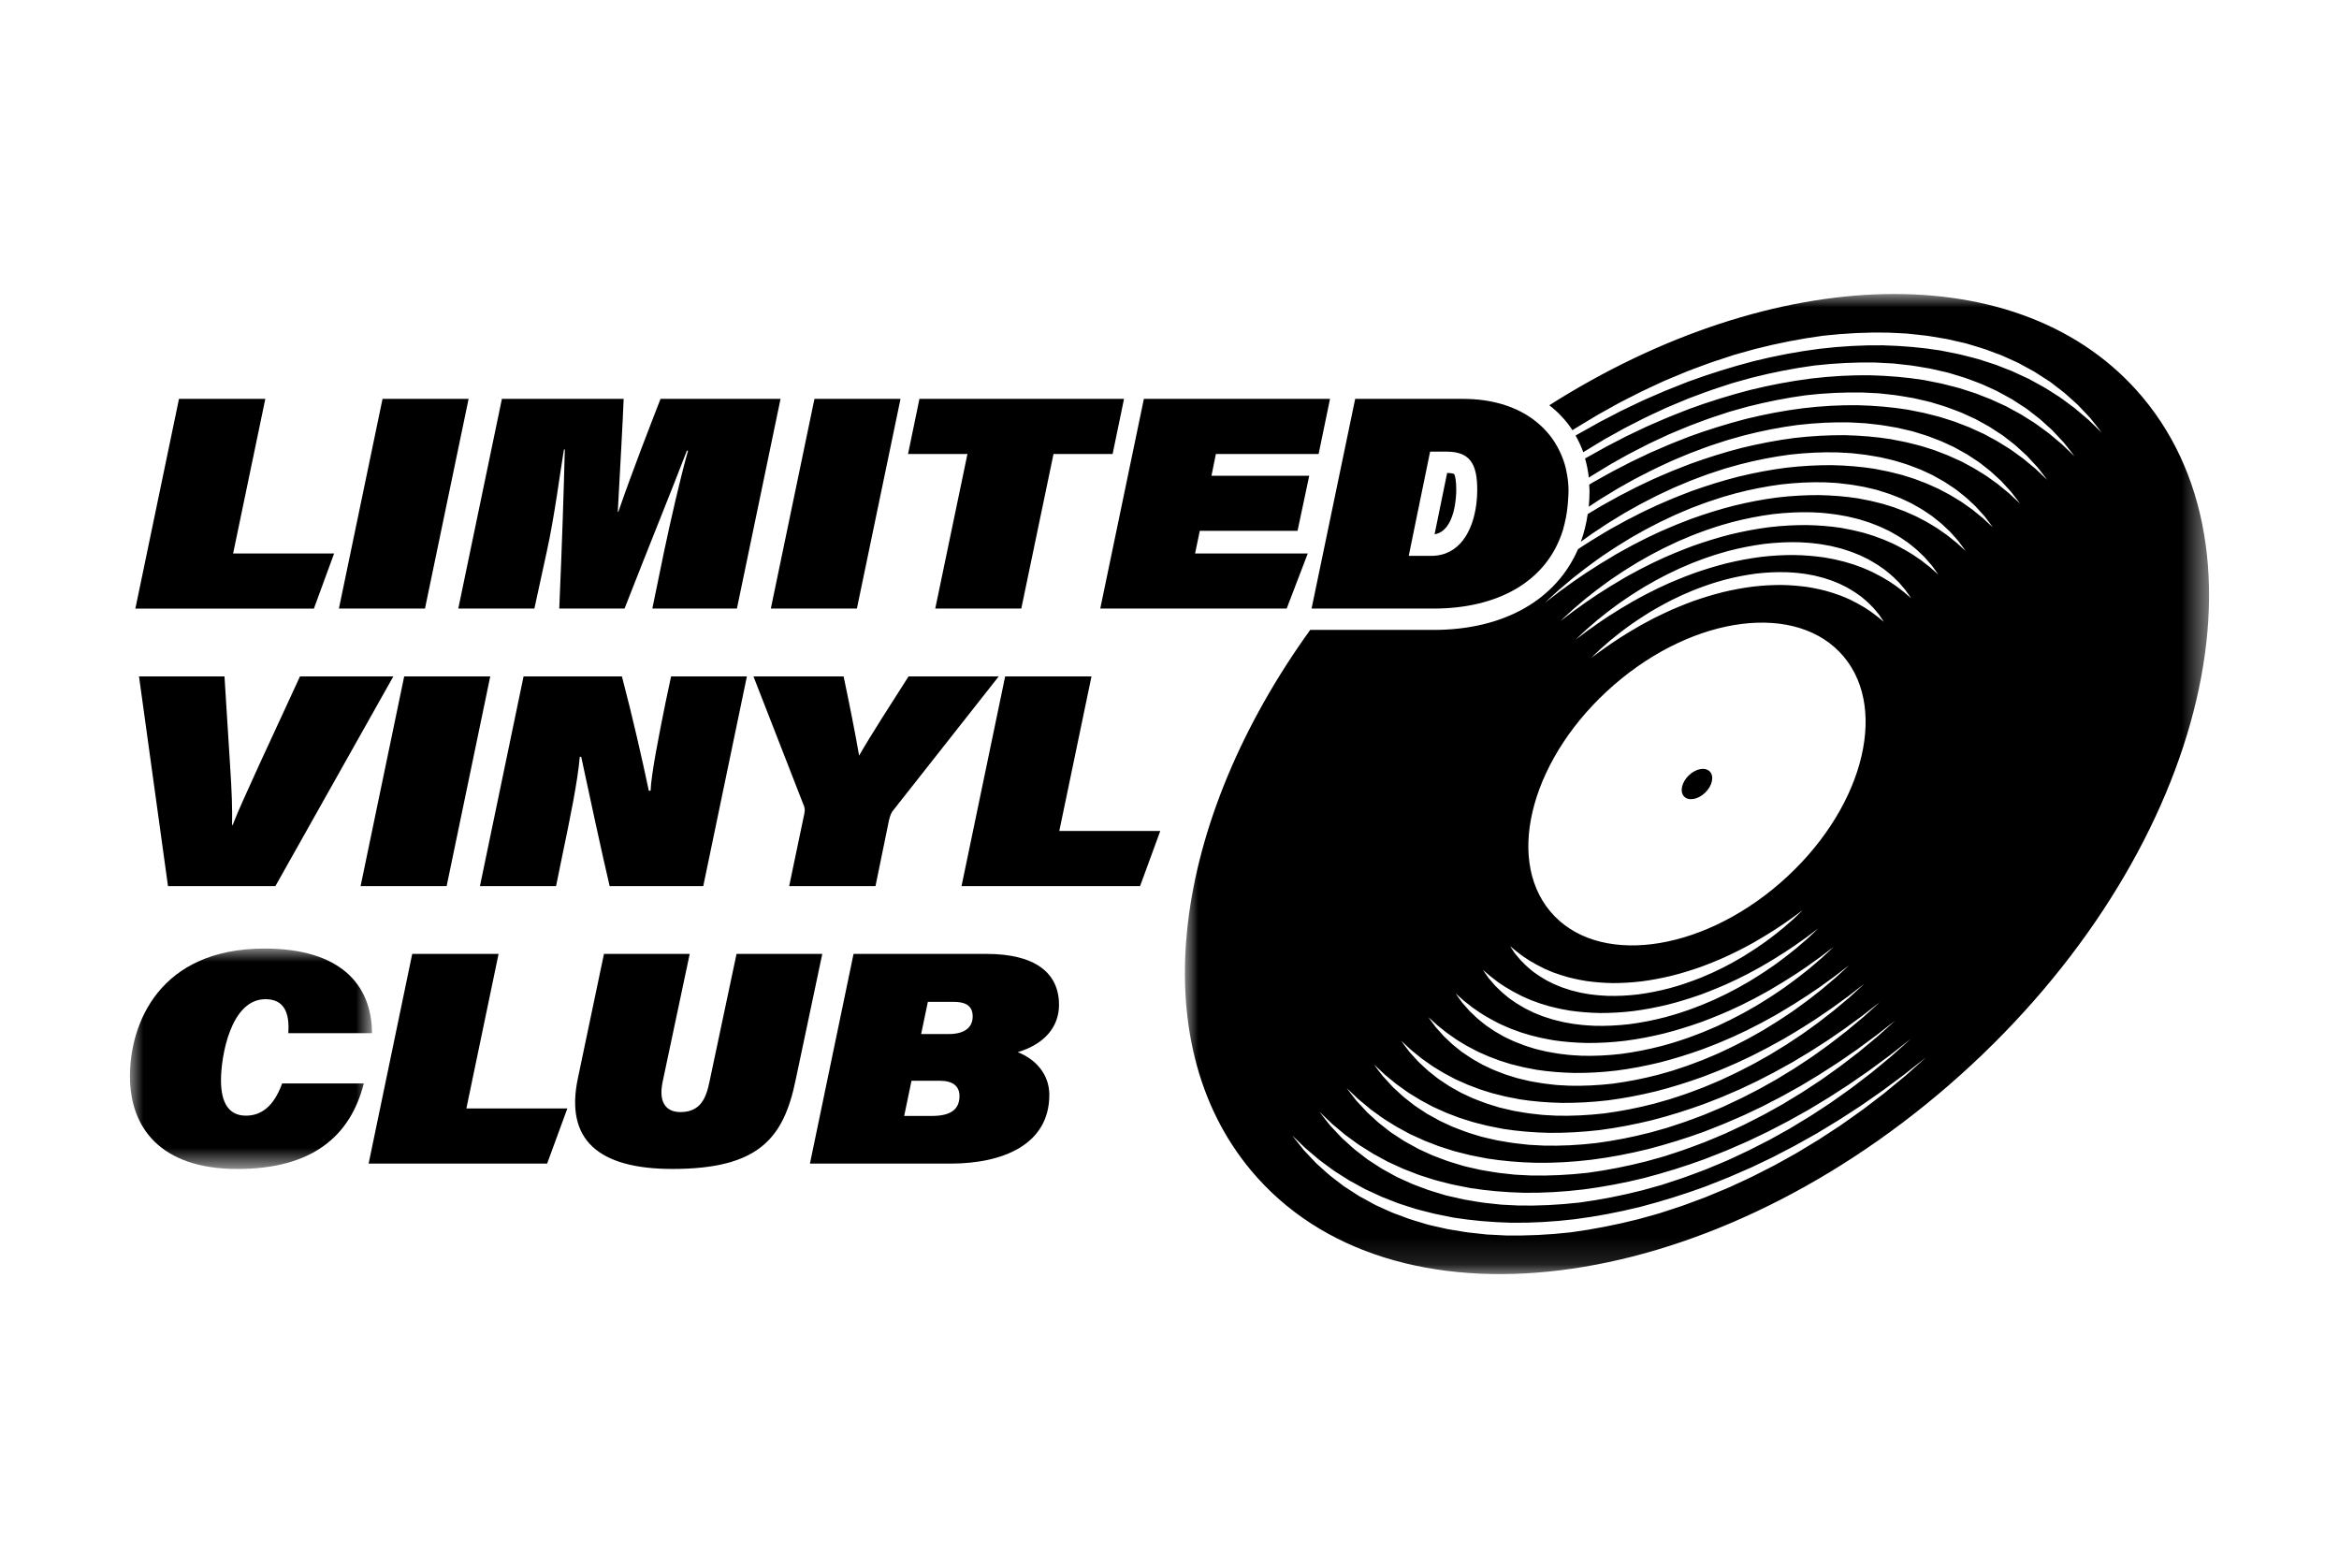 <?xml version="1.0" encoding="UTF-8"?>
<svg width="88px" height="59px" viewBox="0 0 88 59" version="1.1" xmlns="http://www.w3.org/2000/svg" xmlns:xlink="http://www.w3.org/1999/xlink">
    <title>Brand/Culture/CultureProject 7</title>
    <defs>
        <polygon id="path-1" points="0 0 38.531 0 38.531 36.875 0 36.875"></polygon>
        <polygon id="path-3" points="0 0 9.107 0 9.107 8.293 0 8.293"></polygon>
    </defs>
    <g id="Page-1" stroke="none" stroke-width="1" fill="none" fill-rule="evenodd">
        <g id="PCCUL000100_컬처서브메인" transform="translate(-1220, -2882)">
            <g id="Brand/Culture/CultureProject" transform="translate(1220, 2882)">
                <rect id="Rectangle" fill="#FFFFFF" x="0" y="0" width="88" height="59"></rect>
                <g id="lv_bd" transform="translate(4.889, 11.062)">
                    <path d="M59.26,18.766 C59.529,18.509 59.611,18.152 59.443,17.971 C59.276,17.789 58.922,17.85 58.652,18.107 C58.383,18.365 58.301,18.721 58.468,18.902 C58.636,19.084 58.991,19.023 59.26,18.766" id="Fill-1" fill="#000000" fill-rule="nonzero"></path>
                    <g id="Fill-3-Clipped" transform="translate(39.691, 0)">
                        <mask id="mask-2" fill="white">
                            <use xlink:href="#path-1"></use>
                        </mask>
                        <g id="path-1"></g>
                        <path d="M29.252,9.558 C29.214,9.524 29.167,9.481 29.112,9.431 C29.084,9.406 29.054,9.379 29.023,9.351 C28.989,9.324 28.953,9.296 28.916,9.266 C28.841,9.206 28.758,9.14 28.668,9.068 C28.571,9.003 28.47,8.929 28.359,8.852 C28.307,8.812 28.245,8.778 28.184,8.74 C28.122,8.703 28.059,8.665 27.994,8.626 C27.93,8.586 27.86,8.549 27.789,8.512 C27.718,8.475 27.645,8.436 27.571,8.397 C27.499,8.356 27.415,8.326 27.336,8.289 C27.255,8.253 27.172,8.217 27.089,8.18 C27.001,8.148 26.913,8.115 26.823,8.081 C26.778,8.064 26.734,8.047 26.688,8.029 C26.643,8.013 26.594,8 26.546,7.984 C26.451,7.955 26.354,7.925 26.256,7.895 C26.157,7.867 26.052,7.844 25.949,7.818 C25.897,7.806 25.845,7.794 25.792,7.781 C25.739,7.768 25.684,7.759 25.63,7.748 C25.522,7.727 25.412,7.706 25.302,7.685 C24.85,7.615 24.368,7.576 23.865,7.566 C23.359,7.564 22.834,7.591 22.297,7.655 C21.759,7.723 21.212,7.828 20.669,7.96 C20.124,8.098 19.584,8.268 19.06,8.456 C18.929,8.507 18.799,8.557 18.671,8.607 C18.542,8.655 18.414,8.709 18.289,8.763 C18.163,8.817 18.037,8.868 17.915,8.923 C17.792,8.981 17.671,9.037 17.551,9.093 C17.492,9.122 17.432,9.148 17.373,9.178 C17.315,9.208 17.257,9.238 17.198,9.267 C17.083,9.326 16.969,9.386 16.857,9.441 C16.745,9.502 16.636,9.562 16.529,9.621 C16.422,9.681 16.315,9.735 16.213,9.797 C15.803,10.037 15.43,10.27 15.103,10.486 C14.941,10.597 14.789,10.702 14.647,10.796 C14.508,10.897 14.38,10.989 14.265,11.072 C14.207,11.113 14.153,11.153 14.101,11.19 C14.05,11.229 14.003,11.265 13.959,11.299 C13.871,11.366 13.796,11.424 13.735,11.471 C13.612,11.564 13.546,11.613 13.546,11.613 C13.546,11.613 13.607,11.558 13.72,11.453 C13.776,11.401 13.847,11.336 13.93,11.261 C13.971,11.223 14.015,11.182 14.063,11.139 C14.112,11.097 14.165,11.053 14.219,11.007 C14.33,10.913 14.452,10.81 14.586,10.697 C14.722,10.589 14.871,10.474 15.03,10.35 C15.109,10.287 15.193,10.227 15.28,10.164 C15.366,10.102 15.455,10.037 15.546,9.971 C15.637,9.902 15.733,9.84 15.831,9.774 C15.929,9.709 16.03,9.642 16.133,9.574 C16.235,9.503 16.343,9.442 16.451,9.374 C16.559,9.307 16.67,9.239 16.783,9.169 C16.897,9.105 17.013,9.039 17.131,8.973 C17.191,8.94 17.25,8.906 17.31,8.872 C17.37,8.839 17.431,8.809 17.492,8.777 C17.615,8.714 17.74,8.65 17.866,8.584 C17.992,8.521 18.122,8.463 18.252,8.401 C18.317,8.371 18.382,8.339 18.448,8.309 C18.514,8.278 18.58,8.252 18.647,8.223 C18.781,8.167 18.916,8.11 19.051,8.053 C19.324,7.951 19.602,7.84 19.882,7.753 L20.093,7.683 L20.199,7.648 L20.305,7.617 C20.446,7.577 20.588,7.537 20.731,7.496 C21.3,7.348 21.873,7.237 22.436,7.163 C22.996,7.099 23.544,7.072 24.068,7.085 C24.197,7.093 24.326,7.1 24.454,7.106 L24.55,7.113 L24.643,7.123 C24.705,7.13 24.766,7.137 24.828,7.145 C25.077,7.168 25.309,7.217 25.542,7.255 C25.655,7.282 25.767,7.308 25.877,7.333 C25.932,7.347 25.988,7.358 26.041,7.373 C26.093,7.39 26.146,7.407 26.198,7.423 C26.301,7.456 26.405,7.486 26.504,7.521 C26.601,7.558 26.697,7.595 26.792,7.632 C26.839,7.65 26.887,7.667 26.932,7.687 C26.977,7.708 27.022,7.729 27.066,7.749 C27.153,7.79 27.239,7.831 27.324,7.871 C27.404,7.916 27.484,7.961 27.561,8.005 C27.637,8.051 27.717,8.089 27.785,8.138 C27.856,8.185 27.925,8.231 27.992,8.276 C28.059,8.321 28.125,8.364 28.182,8.414 C28.242,8.461 28.3,8.508 28.356,8.553 C28.412,8.598 28.468,8.641 28.516,8.688 C28.614,8.78 28.706,8.866 28.789,8.947 C28.867,9.034 28.938,9.113 29.003,9.185 C29.034,9.221 29.064,9.255 29.093,9.287 C29.119,9.322 29.142,9.354 29.165,9.384 C29.21,9.443 29.247,9.495 29.278,9.536 C29.338,9.619 29.37,9.664 29.37,9.664 C29.37,9.664 29.329,9.627 29.252,9.558 M28.237,10.461 C28.202,10.43 28.16,10.392 28.109,10.348 C28.085,10.325 28.057,10.302 28.028,10.276 C27.998,10.252 27.965,10.227 27.931,10.201 C27.864,10.148 27.789,10.089 27.707,10.025 C27.619,9.967 27.528,9.902 27.428,9.834 C27.225,9.702 26.986,9.565 26.717,9.43 C26.652,9.393 26.576,9.366 26.505,9.333 C26.431,9.301 26.357,9.27 26.282,9.237 C26.204,9.208 26.124,9.179 26.043,9.149 C26.003,9.134 25.963,9.119 25.922,9.103 C25.881,9.088 25.837,9.077 25.794,9.063 C25.709,9.037 25.622,9.01 25.533,8.983 C25.444,8.959 25.35,8.939 25.257,8.916 C25.164,8.893 25.07,8.871 24.971,8.854 C24.874,8.835 24.775,8.817 24.676,8.797 C24.271,8.736 23.838,8.702 23.387,8.693 C22.934,8.692 22.463,8.716 21.981,8.774 C21.5,8.835 21.009,8.929 20.522,9.046 C20.034,9.17 19.55,9.322 19.08,9.489 C18.846,9.581 18.614,9.664 18.388,9.763 C18.276,9.812 18.163,9.857 18.053,9.906 C17.943,9.957 17.834,10.008 17.727,10.058 C17.673,10.083 17.62,10.107 17.567,10.133 C17.514,10.16 17.462,10.187 17.41,10.213 C17.306,10.266 17.204,10.318 17.103,10.368 C17.003,10.423 16.905,10.476 16.809,10.528 C16.712,10.582 16.616,10.63 16.525,10.686 C16.157,10.9 15.821,11.107 15.527,11.3 C15.381,11.399 15.244,11.493 15.116,11.577 C14.991,11.666 14.877,11.749 14.773,11.823 C14.721,11.86 14.672,11.895 14.625,11.928 C14.58,11.963 14.537,11.995 14.497,12.025 C14.418,12.086 14.35,12.137 14.295,12.179 C14.184,12.262 14.125,12.306 14.125,12.306 C14.125,12.306 14.18,12.255 14.281,12.161 C14.332,12.113 14.395,12.055 14.469,11.987 C14.506,11.953 14.546,11.915 14.589,11.876 C14.633,11.839 14.68,11.799 14.729,11.757 C14.828,11.673 14.938,11.579 15.057,11.477 C15.179,11.379 15.313,11.275 15.456,11.163 C15.526,11.106 15.603,11.052 15.68,10.995 C15.758,10.939 15.837,10.88 15.919,10.82 C16.001,10.759 16.088,10.702 16.175,10.643 C16.264,10.584 16.354,10.523 16.446,10.462 C16.538,10.398 16.635,10.342 16.732,10.281 C16.83,10.22 16.929,10.158 17.031,10.096 C17.133,10.036 17.238,9.978 17.344,9.918 C17.398,9.888 17.451,9.858 17.505,9.827 C17.559,9.797 17.614,9.77 17.669,9.741 C17.78,9.684 17.892,9.626 18.005,9.567 C18.119,9.51 18.235,9.457 18.352,9.401 C18.411,9.373 18.47,9.345 18.529,9.317 C18.588,9.29 18.648,9.266 18.709,9.24 C18.828,9.19 18.95,9.138 19.073,9.087 C19.318,8.994 19.568,8.894 19.82,8.814 C19.946,8.774 20.074,8.727 20.201,8.692 C20.329,8.656 20.457,8.62 20.585,8.583 C21.098,8.449 21.613,8.349 22.121,8.282 C22.625,8.224 23.119,8.2 23.591,8.213 C23.707,8.219 23.823,8.226 23.938,8.232 C24.054,8.237 24.163,8.256 24.275,8.267 C24.499,8.288 24.707,8.333 24.917,8.368 C25.018,8.392 25.119,8.415 25.218,8.439 C25.268,8.451 25.318,8.461 25.366,8.476 C25.413,8.491 25.46,8.505 25.506,8.52 C25.599,8.55 25.693,8.577 25.782,8.609 C25.869,8.643 25.955,8.677 26.04,8.71 C26.083,8.728 26.126,8.742 26.166,8.761 C26.206,8.78 26.246,8.798 26.286,8.817 C26.364,8.854 26.442,8.891 26.518,8.927 C26.59,8.969 26.661,9.009 26.731,9.049 C26.799,9.09 26.87,9.125 26.932,9.17 C26.995,9.213 27.056,9.254 27.116,9.295 C27.176,9.335 27.236,9.375 27.287,9.42 C27.34,9.463 27.392,9.506 27.442,9.546 C27.492,9.588 27.542,9.626 27.584,9.669 C27.672,9.753 27.755,9.83 27.829,9.904 C27.898,9.982 27.961,10.055 28.018,10.12 C28.046,10.153 28.074,10.184 28.099,10.212 C28.122,10.243 28.143,10.272 28.163,10.3 C28.202,10.354 28.235,10.4 28.262,10.438 C28.316,10.514 28.344,10.554 28.344,10.554 C28.344,10.554 28.307,10.521 28.237,10.461 M27.62,28.957 C27.533,29.034 27.427,29.13 27.3,29.242 C27.237,29.298 27.17,29.359 27.097,29.422 C27.022,29.483 26.943,29.549 26.859,29.618 C26.692,29.756 26.506,29.909 26.303,30.076 C26.096,30.234 25.871,30.406 25.631,30.59 C25.512,30.683 25.384,30.771 25.254,30.864 C25.123,30.957 24.989,31.052 24.851,31.15 C24.782,31.199 24.712,31.251 24.64,31.297 C24.568,31.344 24.495,31.392 24.421,31.441 C24.273,31.537 24.122,31.636 23.967,31.737 C23.929,31.762 23.89,31.788 23.851,31.813 C23.811,31.837 23.771,31.862 23.731,31.886 C23.651,31.934 23.57,31.983 23.489,32.033 C23.325,32.131 23.158,32.232 22.989,32.334 C22.817,32.43 22.643,32.526 22.466,32.625 C22.377,32.674 22.288,32.723 22.198,32.773 C22.107,32.823 22.015,32.866 21.923,32.914 C21.739,33.008 21.552,33.103 21.363,33.199 C21.173,33.292 20.98,33.378 20.785,33.469 C20.687,33.515 20.589,33.56 20.491,33.606 C20.392,33.651 20.292,33.689 20.192,33.731 C19.992,33.814 19.79,33.898 19.586,33.982 C19.382,34.058 19.177,34.134 18.969,34.212 C18.866,34.248 18.762,34.292 18.657,34.324 C18.553,34.359 18.449,34.392 18.344,34.427 C18.239,34.461 18.133,34.496 18.028,34.531 L17.869,34.582 L17.711,34.628 C17.5,34.687 17.287,34.747 17.073,34.806 C16.223,35.022 15.366,35.191 14.524,35.303 C13.686,35.398 12.866,35.436 12.08,35.422 C11.886,35.412 11.693,35.402 11.501,35.392 L11.358,35.385 L11.218,35.37 C11.125,35.36 11.032,35.349 10.94,35.339 C10.847,35.329 10.756,35.319 10.664,35.309 C10.571,35.3 10.484,35.281 10.395,35.268 C10.218,35.238 10.041,35.209 9.867,35.18 C9.698,35.141 9.53,35.103 9.364,35.066 C9.281,35.045 9.197,35.03 9.117,35.007 C9.039,34.983 8.96,34.96 8.881,34.936 C8.726,34.887 8.569,34.845 8.42,34.793 C8.272,34.738 8.127,34.685 7.985,34.631 C7.914,34.604 7.841,34.58 7.773,34.55 C7.705,34.52 7.638,34.49 7.572,34.46 C7.439,34.4 7.308,34.34 7.18,34.282 C7.058,34.216 6.938,34.15 6.82,34.086 C6.761,34.054 6.703,34.022 6.646,33.991 C6.617,33.975 6.588,33.959 6.56,33.944 C6.533,33.926 6.506,33.909 6.479,33.892 C6.372,33.823 6.268,33.756 6.166,33.689 C6.114,33.657 6.064,33.624 6.014,33.592 C5.964,33.56 5.921,33.522 5.874,33.488 C5.783,33.419 5.695,33.351 5.609,33.285 C5.524,33.218 5.438,33.157 5.364,33.087 C5.214,32.951 5.073,32.825 4.943,32.708 C4.823,32.581 4.713,32.464 4.613,32.359 C4.563,32.306 4.517,32.256 4.472,32.21 C4.431,32.16 4.394,32.112 4.36,32.068 C4.29,31.981 4.23,31.906 4.182,31.845 C4.087,31.724 4.036,31.658 4.036,31.658 C4.036,31.658 4.096,31.715 4.208,31.823 C4.263,31.876 4.331,31.943 4.412,32.021 C4.452,32.06 4.496,32.101 4.543,32.145 C4.592,32.187 4.644,32.232 4.699,32.278 C4.809,32.372 4.931,32.474 5.064,32.586 C5.205,32.69 5.357,32.803 5.52,32.923 C5.599,32.985 5.69,33.039 5.781,33.097 C5.872,33.155 5.966,33.214 6.063,33.276 C6.112,33.306 6.158,33.339 6.211,33.367 C6.263,33.395 6.315,33.424 6.368,33.453 C6.474,33.512 6.583,33.571 6.694,33.632 C6.721,33.647 6.749,33.663 6.777,33.678 C6.806,33.691 6.836,33.705 6.866,33.719 C6.925,33.747 6.985,33.774 7.046,33.802 C7.167,33.858 7.29,33.915 7.415,33.972 C7.546,34.023 7.678,34.075 7.813,34.128 C7.88,34.154 7.948,34.181 8.016,34.208 C8.085,34.234 8.158,34.255 8.23,34.278 C8.373,34.325 8.519,34.372 8.667,34.419 C8.817,34.463 8.974,34.499 9.13,34.539 C9.208,34.56 9.286,34.58 9.366,34.599 C9.445,34.619 9.529,34.633 9.61,34.65 C9.774,34.683 9.94,34.716 10.107,34.75 C10.79,34.859 11.519,34.924 12.281,34.943 C13.047,34.952 13.846,34.909 14.661,34.811 C15.478,34.707 16.309,34.55 17.135,34.345 C17.963,34.129 18.782,33.874 19.578,33.582 C19.776,33.503 19.973,33.426 20.169,33.348 C20.266,33.309 20.363,33.273 20.46,33.232 C20.556,33.19 20.652,33.148 20.748,33.107 C20.938,33.024 21.128,32.945 21.314,32.86 C21.5,32.771 21.683,32.684 21.864,32.598 C21.955,32.554 22.045,32.513 22.134,32.468 C22.223,32.421 22.311,32.376 22.398,32.33 C22.573,32.239 22.746,32.15 22.915,32.062 C23.083,31.968 23.249,31.876 23.411,31.785 C23.492,31.74 23.572,31.695 23.652,31.65 C23.692,31.628 23.731,31.606 23.771,31.584 C23.81,31.56 23.849,31.536 23.887,31.513 C24.042,31.419 24.193,31.328 24.34,31.238 C24.414,31.193 24.487,31.149 24.559,31.105 C24.632,31.062 24.701,31.014 24.771,30.97 C24.91,30.88 25.045,30.792 25.177,30.706 C25.309,30.621 25.438,30.54 25.559,30.453 C25.803,30.283 26.032,30.123 26.243,29.976 C26.451,29.822 26.642,29.68 26.815,29.552 C26.901,29.488 26.983,29.427 27.06,29.37 C27.136,29.311 27.206,29.255 27.272,29.203 C27.403,29.099 27.516,29.011 27.606,28.939 C27.789,28.796 27.886,28.719 27.886,28.719 C27.886,28.719 27.794,28.802 27.62,28.957 M5.222,30.921 C5.274,30.971 5.338,31.032 5.414,31.105 C5.451,31.141 5.492,31.179 5.536,31.221 C5.582,31.259 5.631,31.301 5.682,31.344 C5.785,31.43 5.899,31.526 6.023,31.63 C6.155,31.727 6.297,31.831 6.45,31.942 C6.524,32 6.609,32.05 6.694,32.104 C6.78,32.158 6.868,32.214 6.958,32.27 C7.004,32.297 7.048,32.328 7.096,32.355 C7.144,32.381 7.193,32.408 7.243,32.435 C7.342,32.489 7.443,32.545 7.547,32.601 C7.573,32.615 7.599,32.63 7.625,32.644 C7.652,32.656 7.68,32.669 7.708,32.682 C7.763,32.707 7.819,32.733 7.875,32.759 C7.988,32.811 8.104,32.863 8.221,32.917 C8.343,32.964 8.467,33.012 8.592,33.061 C8.655,33.086 8.718,33.111 8.782,33.135 C8.845,33.16 8.914,33.178 8.981,33.201 C9.115,33.244 9.251,33.287 9.389,33.331 C9.528,33.372 9.675,33.405 9.82,33.443 C9.893,33.461 9.967,33.479 10.041,33.498 C10.115,33.516 10.192,33.53 10.268,33.545 C10.421,33.575 10.576,33.606 10.732,33.637 C11.368,33.739 12.048,33.798 12.758,33.816 C13.472,33.824 14.217,33.783 14.976,33.692 C15.737,33.596 16.511,33.45 17.281,33.259 C18.052,33.058 18.815,32.821 19.556,32.549 C19.742,32.476 19.925,32.404 20.107,32.332 C20.198,32.296 20.289,32.262 20.379,32.224 C20.469,32.185 20.558,32.146 20.647,32.108 C20.825,32.03 21.001,31.957 21.175,31.878 C21.348,31.796 21.519,31.714 21.688,31.634 C21.772,31.593 21.856,31.556 21.939,31.513 C22.022,31.47 22.104,31.428 22.185,31.385 C22.348,31.301 22.509,31.218 22.667,31.136 C22.824,31.049 22.978,30.963 23.129,30.879 C23.205,30.837 23.28,30.795 23.354,30.753 C23.391,30.733 23.428,30.712 23.465,30.692 C23.501,30.669 23.538,30.647 23.574,30.626 C23.717,30.539 23.858,30.454 23.996,30.37 C24.065,30.329 24.133,30.288 24.2,30.247 C24.268,30.207 24.332,30.162 24.398,30.121 C24.528,30.037 24.654,29.955 24.776,29.876 C24.899,29.796 25.02,29.721 25.132,29.64 C25.361,29.482 25.574,29.334 25.771,29.197 C25.966,29.053 26.144,28.921 26.305,28.803 C26.386,28.743 26.462,28.687 26.534,28.633 C26.604,28.578 26.67,28.526 26.732,28.478 C26.855,28.381 26.959,28.299 27.044,28.232 C27.215,28.098 27.305,28.028 27.305,28.028 C27.305,28.028 27.219,28.105 27.058,28.25 C26.978,28.322 26.878,28.412 26.761,28.516 C26.702,28.569 26.639,28.626 26.571,28.685 C26.501,28.743 26.428,28.804 26.35,28.868 C26.194,28.997 26.02,29.14 25.832,29.296 C25.638,29.444 25.429,29.605 25.205,29.777 C25.094,29.865 24.974,29.947 24.853,30.034 C24.731,30.121 24.606,30.209 24.477,30.301 C24.413,30.346 24.348,30.395 24.281,30.439 C24.214,30.483 24.146,30.528 24.077,30.573 C23.938,30.663 23.797,30.756 23.653,30.85 C23.617,30.874 23.581,30.897 23.544,30.921 C23.508,30.944 23.47,30.967 23.433,30.989 C23.358,31.034 23.283,31.08 23.207,31.126 C23.054,31.219 22.899,31.313 22.741,31.409 C22.58,31.498 22.418,31.589 22.252,31.681 C22.169,31.726 22.086,31.773 22.002,31.819 C21.918,31.865 21.832,31.907 21.746,31.951 C21.574,32.038 21.399,32.128 21.223,32.217 C21.046,32.304 20.865,32.385 20.683,32.471 C20.592,32.513 20.501,32.556 20.409,32.598 C20.316,32.64 20.223,32.676 20.13,32.716 C19.943,32.793 19.755,32.871 19.565,32.95 C19.184,33.089 18.796,33.245 18.405,33.366 C18.307,33.398 18.208,33.431 18.109,33.463 L17.962,33.512 L17.814,33.554 C17.616,33.609 17.418,33.665 17.219,33.72 C16.425,33.923 15.625,34.08 14.838,34.184 C14.055,34.273 13.29,34.309 12.556,34.295 C12.376,34.286 12.195,34.277 12.016,34.268 L11.882,34.26 L11.752,34.246 C11.665,34.236 11.579,34.227 11.492,34.218 C11.143,34.187 10.818,34.119 10.491,34.067 C10.333,34.032 10.177,33.996 10.022,33.96 C9.945,33.942 9.865,33.927 9.792,33.906 C9.718,33.883 9.644,33.861 9.571,33.839 C9.426,33.794 9.28,33.753 9.141,33.705 C9.004,33.654 8.869,33.604 8.735,33.554 C8.669,33.528 8.601,33.506 8.538,33.477 C8.475,33.449 8.413,33.421 8.351,33.393 C8.227,33.336 8.105,33.281 7.985,33.227 C7.872,33.164 7.76,33.103 7.65,33.043 C7.596,33.013 7.541,32.983 7.488,32.953 C7.461,32.938 7.434,32.924 7.408,32.909 C7.383,32.893 7.358,32.876 7.333,32.861 C7.233,32.796 7.136,32.733 7.041,32.671 C6.993,32.64 6.946,32.61 6.899,32.58 C6.853,32.55 6.812,32.514 6.769,32.483 C6.685,32.417 6.602,32.354 6.523,32.292 C6.443,32.23 6.363,32.172 6.295,32.107 C6.155,31.979 6.024,31.861 5.903,31.751 C5.791,31.633 5.689,31.523 5.596,31.425 C5.55,31.375 5.507,31.329 5.466,31.285 C5.427,31.238 5.393,31.193 5.36,31.153 C5.296,31.07 5.241,31 5.196,30.944 C5.108,30.829 5.061,30.769 5.061,30.769 C5.061,30.769 5.117,30.822 5.222,30.921 M6.236,30.019 C6.285,30.065 6.345,30.122 6.415,30.189 C6.451,30.222 6.489,30.258 6.529,30.296 C6.572,30.332 6.618,30.37 6.666,30.409 C6.762,30.49 6.868,30.577 6.984,30.674 C7.106,30.763 7.239,30.859 7.381,30.962 C7.449,31.015 7.529,31.061 7.608,31.111 C7.687,31.161 7.769,31.212 7.853,31.264 C7.935,31.318 8.025,31.367 8.118,31.416 C8.21,31.466 8.304,31.518 8.4,31.57 C8.425,31.582 8.449,31.596 8.473,31.609 C8.498,31.62 8.524,31.632 8.549,31.644 C8.601,31.667 8.653,31.691 8.706,31.715 C8.811,31.763 8.918,31.811 9.026,31.86 C9.14,31.904 9.255,31.948 9.371,31.993 C9.429,32.015 9.488,32.039 9.547,32.062 C9.606,32.084 9.67,32.102 9.732,32.122 C9.856,32.162 9.983,32.202 10.11,32.242 C10.24,32.28 10.376,32.31 10.511,32.345 C10.579,32.362 10.647,32.379 10.715,32.396 C10.784,32.413 10.856,32.425 10.927,32.439 C11.069,32.468 11.212,32.496 11.357,32.524 C11.946,32.618 12.577,32.673 13.235,32.688 C13.897,32.696 14.586,32.658 15.29,32.573 C15.995,32.484 16.713,32.348 17.426,32.172 C18.141,31.986 18.849,31.767 19.535,31.516 C19.707,31.448 19.877,31.381 20.045,31.315 C20.129,31.282 20.214,31.25 20.297,31.214 C20.38,31.179 20.463,31.143 20.545,31.107 C20.711,31.036 20.874,30.968 21.035,30.895 C21.196,30.819 21.354,30.744 21.511,30.67 C21.589,30.632 21.667,30.597 21.744,30.558 C21.82,30.518 21.897,30.479 21.972,30.439 C22.123,30.361 22.273,30.284 22.419,30.209 C22.564,30.128 22.708,30.049 22.848,29.971 C22.918,29.932 22.987,29.893 23.056,29.855 C23.091,29.836 23.125,29.817 23.16,29.798 C23.193,29.777 23.226,29.758 23.26,29.737 C23.393,29.657 23.524,29.578 23.652,29.501 C23.716,29.463 23.779,29.424 23.841,29.387 C23.904,29.349 23.964,29.308 24.024,29.27 C24.145,29.193 24.262,29.117 24.376,29.044 C24.49,28.97 24.602,28.9 24.707,28.826 C24.919,28.679 25.117,28.543 25.3,28.416 C25.48,28.283 25.646,28.161 25.795,28.051 C25.87,27.996 25.942,27.944 26.008,27.894 C26.073,27.843 26.135,27.795 26.192,27.751 C26.306,27.661 26.404,27.585 26.482,27.524 C26.641,27.401 26.725,27.335 26.725,27.335 C26.725,27.335 26.645,27.407 26.497,27.542 C26.421,27.609 26.329,27.692 26.221,27.79 C26.166,27.838 26.108,27.891 26.045,27.946 C25.98,28 25.912,28.056 25.84,28.117 C25.695,28.237 25.534,28.37 25.36,28.515 C25.182,28.654 24.986,28.802 24.778,28.962 C24.675,29.044 24.565,29.121 24.452,29.201 C24.339,29.282 24.223,29.365 24.104,29.45 C24.044,29.492 23.984,29.538 23.922,29.578 C23.859,29.619 23.796,29.661 23.732,29.703 C23.604,29.787 23.473,29.873 23.339,29.961 C23.306,29.983 23.272,30.005 23.238,30.027 C23.204,30.048 23.169,30.069 23.135,30.09 C23.066,30.133 22.995,30.175 22.925,30.218 C22.783,30.304 22.639,30.392 22.492,30.481 C22.343,30.564 22.192,30.648 22.038,30.734 C21.962,30.776 21.885,30.82 21.806,30.863 C21.728,30.905 21.649,30.944 21.569,30.985 C21.409,31.067 21.248,31.15 21.083,31.233 C20.919,31.314 20.751,31.389 20.582,31.469 C20.498,31.509 20.413,31.548 20.327,31.588 C20.241,31.627 20.155,31.66 20.069,31.697 C19.895,31.769 19.719,31.842 19.544,31.915 C19.189,32.045 18.829,32.189 18.466,32.303 C18.374,32.333 18.283,32.363 18.191,32.393 L18.054,32.438 L17.917,32.477 C17.733,32.529 17.549,32.58 17.364,32.632 C16.626,32.82 15.882,32.967 15.152,33.064 C14.425,33.146 13.714,33.179 13.032,33.166 C12.865,33.158 12.697,33.149 12.531,33.141 L12.406,33.133 L12.285,33.12 C12.205,33.111 12.125,33.102 12.044,33.093 C11.72,33.065 11.419,33.002 11.115,32.953 C10.968,32.92 10.823,32.886 10.679,32.854 C10.608,32.836 10.535,32.823 10.466,32.802 C10.398,32.782 10.329,32.761 10.262,32.74 C10.127,32.698 9.991,32.66 9.862,32.615 C9.735,32.567 9.61,32.521 9.486,32.474 C9.425,32.45 9.362,32.429 9.303,32.403 C9.244,32.376 9.187,32.35 9.129,32.324 C9.014,32.271 8.902,32.219 8.79,32.168 C8.685,32.11 8.581,32.053 8.48,31.997 C8.429,31.97 8.379,31.942 8.329,31.914 C8.305,31.9 8.28,31.887 8.255,31.873 C8.232,31.858 8.209,31.842 8.185,31.828 C8.093,31.767 8.003,31.709 7.915,31.651 C7.871,31.622 7.827,31.594 7.784,31.566 C7.741,31.539 7.703,31.505 7.663,31.476 C7.586,31.415 7.51,31.355 7.435,31.297 C7.361,31.239 7.288,31.186 7.224,31.125 C7.095,31.006 6.974,30.896 6.862,30.793 C6.759,30.683 6.665,30.581 6.579,30.489 C6.537,30.443 6.496,30.399 6.458,30.359 C6.423,30.317 6.392,30.275 6.362,30.237 C6.302,30.16 6.252,30.094 6.211,30.042 C6.129,29.935 6.086,29.878 6.086,29.878 C6.086,29.878 6.138,29.927 6.236,30.019 M7.25,29.117 C7.295,29.16 7.351,29.212 7.417,29.273 C7.449,29.303 7.485,29.337 7.522,29.371 C7.562,29.405 7.604,29.439 7.649,29.476 C7.738,29.549 7.836,29.63 7.944,29.717 C8.058,29.797 8.18,29.887 8.311,29.981 C8.374,30.03 8.448,30.073 8.521,30.119 C8.595,30.164 8.671,30.21 8.748,30.258 C8.824,30.308 8.907,30.353 8.992,30.398 C9.078,30.444 9.165,30.491 9.253,30.538 C9.276,30.55 9.298,30.562 9.32,30.574 C9.344,30.585 9.367,30.596 9.391,30.606 C9.439,30.628 9.487,30.65 9.535,30.672 C9.633,30.715 9.731,30.76 9.832,30.805 C9.936,30.844 10.042,30.885 10.15,30.927 C10.203,30.947 10.258,30.968 10.312,30.989 C10.367,31.01 10.425,31.026 10.483,31.045 C10.597,31.081 10.714,31.117 10.832,31.154 C10.951,31.189 11.077,31.216 11.201,31.248 C11.264,31.264 11.327,31.28 11.39,31.295 C11.453,31.31 11.52,31.321 11.584,31.335 C11.715,31.361 11.847,31.387 11.981,31.413 C12.524,31.498 13.105,31.549 13.713,31.561 C14.323,31.565 14.957,31.532 15.605,31.456 C16.254,31.372 16.915,31.245 17.571,31.085 C18.229,30.917 18.882,30.711 19.514,30.482 C19.672,30.421 19.829,30.359 19.984,30.299 C20.062,30.268 20.139,30.24 20.216,30.207 C20.292,30.174 20.369,30.141 20.445,30.109 C20.597,30.043 20.747,29.981 20.896,29.914 C21.044,29.844 21.19,29.775 21.334,29.707 C21.406,29.672 21.478,29.64 21.549,29.604 C21.619,29.568 21.69,29.531 21.759,29.495 C21.899,29.423 22.036,29.353 22.171,29.283 C22.305,29.209 22.437,29.136 22.566,29.065 C22.631,29.029 22.695,28.994 22.759,28.958 C22.791,28.941 22.822,28.923 22.854,28.906 C22.884,28.887 22.916,28.869 22.946,28.85 C23.069,28.776 23.19,28.704 23.308,28.633 C23.367,28.598 23.426,28.563 23.483,28.528 C23.54,28.494 23.596,28.456 23.651,28.421 C23.763,28.35 23.871,28.281 23.976,28.213 C24.082,28.145 24.184,28.082 24.281,28.013 C24.476,27.879 24.658,27.752 24.829,27.636 C24.995,27.514 25.148,27.402 25.286,27.301 C25.355,27.251 25.421,27.202 25.483,27.157 C25.543,27.111 25.6,27.067 25.653,27.025 C25.758,26.943 25.848,26.873 25.921,26.817 C26.068,26.703 26.145,26.643 26.145,26.643 C26.145,26.643 26.072,26.71 25.935,26.835 C25.866,26.897 25.781,26.974 25.681,27.064 C25.631,27.108 25.578,27.158 25.52,27.209 C25.461,27.258 25.397,27.311 25.331,27.366 C25.198,27.478 25.05,27.601 24.889,27.735 C24.725,27.864 24.545,28.001 24.353,28.149 C24.258,28.225 24.157,28.296 24.053,28.37 C23.949,28.445 23.841,28.522 23.731,28.601 C23.622,28.682 23.507,28.757 23.389,28.835 C23.271,28.912 23.149,28.993 23.026,29.074 C22.995,29.094 22.964,29.115 22.933,29.135 C22.901,29.155 22.87,29.174 22.838,29.194 C22.774,29.233 22.709,29.272 22.644,29.312 C22.513,29.392 22.38,29.473 22.245,29.555 C22.107,29.632 21.968,29.711 21.826,29.79 C21.756,29.829 21.684,29.869 21.612,29.909 C21.54,29.949 21.466,29.984 21.392,30.023 C21.245,30.098 21.096,30.175 20.944,30.252 C20.793,30.327 20.638,30.397 20.482,30.47 C20.403,30.507 20.325,30.544 20.246,30.581 C20.167,30.617 20.088,30.648 20.008,30.682 C19.847,30.749 19.685,30.817 19.522,30.885 C19.196,31.006 18.863,31.139 18.527,31.243 C18.443,31.271 18.359,31.299 18.274,31.326 L18.148,31.368 L18.021,31.404 C17.851,31.452 17.681,31.5 17.51,31.548 C16.828,31.725 16.142,31.858 15.467,31.946 C14.796,32.024 14.138,32.056 13.51,32.041 C13.355,32.033 13.201,32.025 13.047,32.016 L12.932,32.01 L12.821,31.997 C12.746,31.989 12.672,31.981 12.598,31.972 C12.299,31.945 12.021,31.887 11.74,31.842 C11.605,31.811 11.471,31.78 11.338,31.75 C11.272,31.733 11.205,31.721 11.141,31.702 C11.078,31.683 11.015,31.663 10.953,31.644 C10.829,31.605 10.703,31.57 10.585,31.528 C10.468,31.484 10.352,31.44 10.238,31.397 C10.181,31.374 10.123,31.355 10.069,31.331 C10.015,31.306 9.962,31.282 9.909,31.258 C9.803,31.209 9.699,31.161 9.597,31.113 C9.5,31.06 9.404,31.006 9.311,30.954 C9.264,30.929 9.218,30.903 9.172,30.877 C9.149,30.864 9.126,30.852 9.104,30.839 C9.082,30.825 9.061,30.811 9.04,30.797 C8.955,30.741 8.872,30.686 8.79,30.633 C8.75,30.607 8.71,30.58 8.671,30.554 C8.63,30.529 8.596,30.498 8.56,30.47 C8.487,30.414 8.417,30.359 8.349,30.305 C8.282,30.251 8.214,30.201 8.156,30.145 C8.036,30.035 7.924,29.934 7.823,29.838 C7.729,29.735 7.642,29.641 7.564,29.555 C7.524,29.513 7.488,29.472 7.453,29.434 C7.419,29.395 7.391,29.356 7.363,29.321 C7.309,29.25 7.263,29.189 7.225,29.14 C7.151,29.042 7.111,28.989 7.111,28.989 C7.111,28.989 7.16,29.034 7.25,29.117 M8.265,28.215 C8.306,28.254 8.358,28.301 8.418,28.357 C8.449,28.385 8.481,28.415 8.516,28.447 C8.552,28.476 8.591,28.508 8.632,28.541 C8.714,28.607 8.805,28.681 8.903,28.761 C9.009,28.833 9.121,28.915 9.241,29 C9.299,29.046 9.367,29.084 9.434,29.125 C9.502,29.167 9.571,29.209 9.642,29.253 C9.713,29.297 9.789,29.338 9.867,29.379 C9.945,29.421 10.025,29.464 10.107,29.507 C10.127,29.517 10.147,29.529 10.168,29.54 C10.19,29.549 10.211,29.559 10.233,29.569 C10.277,29.588 10.32,29.608 10.365,29.628 C10.454,29.668 10.545,29.708 10.637,29.749 C10.733,29.785 10.83,29.822 10.929,29.859 C10.978,29.878 11.027,29.897 11.077,29.916 C11.127,29.935 11.181,29.95 11.233,29.967 C11.338,30 11.445,30.033 11.553,30.067 C11.663,30.098 11.778,30.123 11.892,30.152 C11.949,30.166 12.006,30.18 12.064,30.194 C12.122,30.208 12.182,30.218 12.242,30.23 C12.362,30.254 12.483,30.277 12.605,30.301 C13.102,30.378 13.634,30.423 14.189,30.434 C14.747,30.437 15.327,30.407 15.919,30.337 C16.513,30.261 17.117,30.145 17.716,29.999 C18.318,29.846 18.914,29.658 19.492,29.45 C19.637,29.394 19.78,29.338 19.922,29.283 C19.993,29.254 20.064,29.229 20.134,29.199 C20.205,29.169 20.274,29.139 20.343,29.11 C20.482,29.049 20.62,28.993 20.755,28.932 C20.891,28.868 21.025,28.805 21.156,28.744 C21.222,28.712 21.288,28.683 21.353,28.65 C21.418,28.616 21.482,28.583 21.545,28.551 C21.673,28.486 21.799,28.421 21.922,28.358 C22.045,28.29 22.165,28.224 22.284,28.159 C22.343,28.127 22.402,28.095 22.46,28.062 C22.489,28.046 22.518,28.03 22.547,28.014 C22.575,27.997 22.604,27.98 22.632,27.963 C22.745,27.896 22.855,27.83 22.963,27.766 C23.071,27.701 23.176,27.638 23.278,27.572 C23.379,27.507 23.478,27.444 23.575,27.383 C23.671,27.321 23.765,27.263 23.854,27.2 C24.033,27.078 24.2,26.962 24.356,26.857 C24.509,26.746 24.648,26.644 24.775,26.552 C24.839,26.506 24.899,26.462 24.956,26.421 C25.011,26.378 25.063,26.338 25.111,26.3 C25.209,26.225 25.291,26.162 25.358,26.11 C25.492,26.007 25.564,25.952 25.564,25.952 C25.564,25.952 25.498,26.013 25.372,26.128 C25.309,26.185 25.232,26.256 25.14,26.339 C25.094,26.38 25.045,26.426 24.992,26.473 C24.938,26.518 24.881,26.566 24.82,26.617 C24.698,26.72 24.563,26.833 24.416,26.956 C24.266,27.075 24.101,27.201 23.926,27.337 C23.839,27.406 23.745,27.472 23.651,27.541 C23.555,27.609 23.458,27.68 23.357,27.753 C23.257,27.827 23.151,27.896 23.043,27.967 C22.935,28.039 22.824,28.112 22.711,28.187 C22.683,28.206 22.654,28.225 22.626,28.244 C22.596,28.262 22.568,28.279 22.538,28.297 C22.479,28.333 22.42,28.369 22.361,28.406 C22.241,28.48 22.119,28.555 21.995,28.63 C21.869,28.701 21.741,28.773 21.611,28.846 C21.547,28.882 21.481,28.919 21.415,28.956 C21.349,28.992 21.281,29.025 21.214,29.06 C21.079,29.13 20.942,29.2 20.803,29.271 C20.664,29.34 20.522,29.404 20.379,29.472 C20.308,29.506 20.235,29.539 20.163,29.573 C20.091,29.607 20.017,29.636 19.944,29.667 C19.797,29.728 19.649,29.79 19.499,29.853 C19.2,29.965 18.895,30.087 18.587,30.183 C18.51,30.208 18.432,30.233 18.355,30.259 L18.239,30.297 L18.122,30.33 C17.967,30.374 17.81,30.419 17.654,30.463 C17.028,30.626 16.399,30.748 15.78,30.829 C15.164,30.9 14.561,30.929 13.985,30.915 C13.843,30.907 13.702,30.9 13.561,30.892 L13.456,30.885 L13.353,30.874 C13.285,30.867 13.217,30.859 13.149,30.851 C12.875,30.826 12.62,30.773 12.363,30.731 C12.24,30.702 12.117,30.673 11.995,30.645 C11.934,30.631 11.872,30.619 11.814,30.602 C11.757,30.583 11.699,30.566 11.642,30.548 C11.528,30.512 11.414,30.48 11.304,30.441 C11.197,30.401 11.092,30.36 10.987,30.32 C10.935,30.299 10.882,30.282 10.833,30.259 C10.783,30.236 10.734,30.214 10.686,30.192 C10.589,30.147 10.494,30.102 10.401,30.059 C10.312,30.009 10.225,29.961 10.139,29.913 C10.096,29.889 10.054,29.865 10.012,29.841 C9.991,29.829 9.97,29.818 9.95,29.806 C9.93,29.792 9.911,29.78 9.891,29.767 C9.814,29.715 9.738,29.666 9.664,29.616 C9.589,29.568 9.516,29.521 9.452,29.466 C9.387,29.414 9.323,29.363 9.261,29.313 C9.199,29.264 9.137,29.218 9.085,29.166 C8.976,29.065 8.873,28.972 8.781,28.883 C8.695,28.788 8.616,28.701 8.545,28.623 C8.509,28.583 8.475,28.546 8.444,28.511 C8.416,28.474 8.39,28.438 8.364,28.405 C8.315,28.339 8.273,28.284 8.239,28.239 C8.172,28.147 8.136,28.099 8.136,28.099 C8.136,28.099 8.181,28.14 8.265,28.215 M9.279,27.314 C9.318,27.349 9.364,27.391 9.419,27.441 C9.448,27.466 9.477,27.493 9.509,27.522 C9.542,27.549 9.577,27.577 9.615,27.607 C9.69,27.666 9.773,27.733 9.863,27.804 C9.96,27.87 10.062,27.944 10.171,28.02 C10.225,28.061 10.286,28.095 10.347,28.132 C10.409,28.169 10.472,28.207 10.537,28.247 C10.601,28.287 10.671,28.323 10.742,28.36 C10.813,28.398 10.886,28.436 10.96,28.475 C11.032,28.517 11.116,28.546 11.196,28.584 C11.277,28.619 11.359,28.656 11.443,28.692 C11.53,28.725 11.618,28.758 11.708,28.792 C11.752,28.809 11.797,28.826 11.843,28.843 C11.888,28.86 11.937,28.873 11.985,28.888 C12.08,28.918 12.177,28.948 12.275,28.978 C12.374,29.006 12.479,29.028 12.583,29.054 C12.634,29.066 12.686,29.079 12.739,29.092 C12.791,29.104 12.846,29.113 12.9,29.124 C13.009,29.145 13.119,29.166 13.229,29.188 C13.681,29.257 14.163,29.297 14.666,29.307 C15.171,29.31 15.697,29.282 16.234,29.218 C16.771,29.15 17.319,29.044 17.862,28.913 C18.407,28.774 18.947,28.604 19.471,28.417 C19.602,28.367 19.732,28.316 19.86,28.266 C19.99,28.218 20.116,28.164 20.242,28.11 C20.368,28.055 20.494,28.005 20.616,27.949 C20.739,27.892 20.86,27.835 20.98,27.779 C21.039,27.751 21.099,27.724 21.158,27.695 C21.217,27.665 21.275,27.635 21.332,27.605 C21.448,27.546 21.562,27.488 21.675,27.431 C21.785,27.371 21.895,27.311 22.002,27.252 C22.109,27.192 22.216,27.138 22.318,27.075 C22.728,26.835 23.101,26.603 23.428,26.386 C23.591,26.276 23.742,26.171 23.884,26.077 C24.023,25.976 24.151,25.884 24.266,25.801 C24.324,25.759 24.378,25.72 24.43,25.682 C24.48,25.644 24.528,25.608 24.572,25.574 C24.66,25.506 24.736,25.448 24.796,25.402 C24.919,25.309 24.984,25.259 24.984,25.259 C24.984,25.259 24.924,25.315 24.811,25.42 C24.754,25.472 24.683,25.537 24.601,25.612 C24.559,25.65 24.515,25.691 24.467,25.734 C24.418,25.775 24.366,25.82 24.31,25.867 C24.2,25.96 24.078,26.063 23.945,26.176 C23.808,26.284 23.659,26.399 23.5,26.523 C23.421,26.587 23.337,26.646 23.25,26.709 C23.164,26.772 23.075,26.836 22.983,26.903 C22.893,26.971 22.797,27.034 22.699,27.099 C22.601,27.164 22.5,27.231 22.397,27.299 C22.295,27.369 22.188,27.431 22.079,27.499 C21.971,27.567 21.86,27.634 21.747,27.704 C21.633,27.768 21.517,27.834 21.399,27.9 C21.34,27.933 21.28,27.967 21.22,28.001 C21.16,28.034 21.099,28.064 21.038,28.096 C20.915,28.159 20.79,28.223 20.664,28.288 C20.538,28.352 20.408,28.41 20.279,28.472 C20.213,28.503 20.148,28.533 20.082,28.564 C20.017,28.595 19.95,28.621 19.883,28.65 C19.749,28.706 19.615,28.762 19.478,28.82 C19.206,28.922 18.929,29.032 18.649,29.12 C18.579,29.144 18.508,29.167 18.438,29.19 L18.331,29.225 L18.225,29.256 C18.084,29.296 17.942,29.336 17.8,29.376 C17.231,29.525 16.658,29.636 16.095,29.71 C15.535,29.774 14.986,29.801 14.463,29.787 C14.333,29.78 14.205,29.773 14.076,29.766 L13.981,29.76 L13.888,29.75 C13.826,29.743 13.764,29.735 13.702,29.728 C13.454,29.705 13.222,29.656 12.988,29.618 C12.876,29.591 12.764,29.565 12.653,29.539 C12.599,29.526 12.542,29.515 12.489,29.499 C12.437,29.483 12.385,29.467 12.333,29.45 C12.23,29.417 12.125,29.388 12.026,29.352 C11.929,29.314 11.833,29.278 11.738,29.241 C11.691,29.222 11.643,29.206 11.598,29.185 C11.553,29.164 11.509,29.144 11.465,29.123 C11.377,29.082 11.291,29.042 11.206,29.002 C11.126,28.956 11.047,28.911 10.969,28.868 C10.893,28.822 10.813,28.784 10.745,28.734 C10.675,28.687 10.606,28.642 10.539,28.596 C10.471,28.552 10.405,28.509 10.348,28.459 C10.289,28.411 10.23,28.365 10.174,28.32 C10.119,28.274 10.063,28.232 10.015,28.184 C9.917,28.092 9.824,28.007 9.741,27.925 C9.664,27.839 9.592,27.759 9.528,27.687 C9.496,27.651 9.466,27.617 9.437,27.585 C9.413,27.551 9.389,27.519 9.366,27.489 C9.322,27.429 9.284,27.378 9.254,27.337 C9.193,27.253 9.161,27.209 9.161,27.209 C9.161,27.209 9.202,27.245 9.279,27.314 M10.294,26.412 C10.328,26.443 10.371,26.481 10.421,26.525 C10.446,26.548 10.473,26.572 10.502,26.597 C10.532,26.621 10.564,26.646 10.599,26.672 C10.666,26.726 10.741,26.785 10.823,26.848 C10.911,26.906 11.003,26.971 11.102,27.04 C11.305,27.171 11.543,27.308 11.813,27.444 C11.878,27.48 11.954,27.507 12.026,27.54 C12.098,27.572 12.172,27.604 12.248,27.637 C12.326,27.665 12.406,27.694 12.487,27.724 C12.527,27.739 12.567,27.755 12.608,27.77 C12.649,27.785 12.693,27.796 12.736,27.81 C12.822,27.836 12.909,27.862 12.997,27.889 C13.087,27.914 13.18,27.934 13.273,27.957 C13.366,27.979 13.461,28.002 13.559,28.019 C13.657,28.037 13.755,28.056 13.854,28.075 C14.259,28.137 14.692,28.171 15.142,28.18 C15.597,28.181 16.067,28.157 16.548,28.099 C17.031,28.038 17.521,27.944 18.008,27.826 C18.497,27.702 18.98,27.551 19.45,27.384 C19.684,27.292 19.916,27.209 20.142,27.11 C20.255,27.061 20.367,27.016 20.477,26.967 C20.587,26.916 20.696,26.865 20.804,26.815 C20.857,26.79 20.911,26.766 20.963,26.74 C21.016,26.713 21.068,26.686 21.12,26.66 C21.224,26.608 21.326,26.554 21.427,26.505 C21.527,26.45 21.625,26.397 21.722,26.344 C21.818,26.291 21.914,26.243 22.005,26.187 C22.373,25.973 22.709,25.766 23.003,25.573 C23.149,25.474 23.286,25.38 23.414,25.296 C23.539,25.207 23.653,25.124 23.757,25.05 C23.81,25.013 23.859,24.977 23.905,24.945 C23.95,24.91 23.993,24.878 24.033,24.848 C24.113,24.787 24.181,24.736 24.235,24.694 C24.346,24.611 24.405,24.567 24.405,24.567 C24.405,24.567 24.351,24.617 24.25,24.712 C24.198,24.759 24.135,24.817 24.062,24.886 C24.025,24.92 23.985,24.958 23.942,24.996 C23.898,25.034 23.851,25.074 23.802,25.116 C23.703,25.2 23.593,25.294 23.474,25.396 C23.352,25.494 23.218,25.597 23.075,25.71 C23.004,25.767 22.928,25.821 22.851,25.877 C22.773,25.934 22.693,25.993 22.612,26.053 C22.53,26.114 22.443,26.171 22.356,26.23 C22.267,26.289 22.177,26.35 22.085,26.411 C21.993,26.475 21.896,26.53 21.799,26.592 C21.701,26.653 21.602,26.714 21.5,26.777 C21.398,26.836 21.293,26.894 21.187,26.955 C21.133,26.985 21.08,27.015 21.026,27.045 C20.972,27.075 20.917,27.102 20.862,27.132 C20.751,27.189 20.639,27.247 20.526,27.306 C20.412,27.363 20.296,27.416 20.179,27.472 C20.12,27.5 20.061,27.528 20.002,27.556 C19.943,27.583 19.883,27.607 19.822,27.633 C19.702,27.684 19.581,27.735 19.458,27.786 C19.213,27.878 18.963,27.979 18.711,28.059 C18.585,28.099 18.457,28.146 18.33,28.181 C18.203,28.217 18.075,28.253 17.946,28.29 C17.433,28.424 16.918,28.524 16.411,28.591 C15.906,28.649 15.412,28.673 14.941,28.66 C14.824,28.653 14.709,28.647 14.593,28.64 C14.477,28.636 14.368,28.617 14.257,28.606 C14.032,28.585 13.824,28.54 13.614,28.505 C13.513,28.481 13.412,28.457 13.313,28.434 C13.263,28.422 13.213,28.412 13.165,28.397 C13.118,28.382 13.071,28.368 13.025,28.353 C12.932,28.322 12.838,28.296 12.749,28.263 C12.662,28.229 12.576,28.196 12.49,28.162 C12.448,28.145 12.405,28.131 12.365,28.112 C12.324,28.093 12.285,28.075 12.245,28.056 C12.167,28.019 12.089,27.982 12.013,27.946 C11.941,27.905 11.87,27.864 11.801,27.824 C11.732,27.783 11.661,27.748 11.6,27.703 C11.537,27.66 11.475,27.619 11.415,27.578 C11.355,27.537 11.295,27.498 11.244,27.453 C11.191,27.41 11.14,27.367 11.089,27.327 C11.039,27.285 10.99,27.247 10.947,27.204 C10.859,27.12 10.776,27.043 10.702,26.969 C10.633,26.891 10.57,26.818 10.513,26.753 C10.484,26.721 10.457,26.69 10.432,26.661 C10.409,26.629 10.387,26.6 10.368,26.573 C10.328,26.519 10.295,26.472 10.268,26.435 C10.215,26.359 10.186,26.319 10.186,26.319 C10.186,26.319 10.223,26.351 10.294,26.412 M11.308,25.511 C11.339,25.537 11.377,25.571 11.422,25.609 C11.445,25.629 11.469,25.65 11.496,25.672 C11.523,25.693 11.552,25.715 11.582,25.738 C11.642,25.785 11.71,25.836 11.783,25.892 C11.862,25.942 11.944,25.999 12.033,26.059 C12.214,26.174 12.427,26.293 12.667,26.412 C12.787,26.471 12.92,26.523 13.054,26.58 C13.123,26.605 13.194,26.631 13.266,26.657 C13.302,26.67 13.338,26.683 13.374,26.696 C13.411,26.709 13.45,26.719 13.488,26.73 C13.564,26.753 13.641,26.776 13.719,26.8 C13.799,26.822 13.882,26.839 13.964,26.859 C14.127,26.902 14.304,26.927 14.479,26.961 C14.839,27.012 15.22,27.046 15.62,27.052 C16.021,27.053 16.437,27.031 16.863,26.98 C17.289,26.926 17.723,26.843 18.153,26.74 C18.585,26.631 19.014,26.498 19.429,26.351 C19.636,26.269 19.841,26.197 20.041,26.109 C20.141,26.067 20.24,26.027 20.338,25.984 C20.435,25.938 20.531,25.894 20.626,25.85 C20.674,25.828 20.721,25.807 20.768,25.784 C20.814,25.761 20.861,25.737 20.907,25.714 C20.999,25.668 21.09,25.623 21.179,25.578 C21.355,25.482 21.528,25.393 21.691,25.3 C22.018,25.111 22.316,24.929 22.577,24.759 C22.707,24.673 22.828,24.59 22.941,24.516 C23.053,24.437 23.155,24.365 23.247,24.3 C23.294,24.267 23.338,24.236 23.379,24.206 C23.419,24.176 23.458,24.148 23.493,24.122 C23.564,24.068 23.624,24.023 23.673,23.986 C23.772,23.913 23.825,23.874 23.825,23.874 C23.825,23.874 23.777,23.92 23.688,24.004 C23.643,24.046 23.587,24.099 23.522,24.16 C23.49,24.191 23.454,24.223 23.416,24.259 C23.377,24.292 23.336,24.328 23.292,24.366 C23.205,24.441 23.108,24.524 23.002,24.616 C22.894,24.703 22.776,24.796 22.649,24.896 C22.523,24.996 22.383,25.095 22.238,25.203 C22.166,25.258 22.09,25.309 22.011,25.361 C21.933,25.414 21.853,25.468 21.771,25.524 C21.606,25.633 21.432,25.738 21.252,25.851 C21.161,25.903 21.068,25.956 20.974,26.01 C20.926,26.037 20.879,26.064 20.831,26.091 C20.783,26.119 20.734,26.143 20.685,26.169 C20.587,26.221 20.487,26.272 20.386,26.325 C20.284,26.375 20.182,26.422 20.077,26.473 C20.025,26.497 19.973,26.522 19.92,26.547 C19.867,26.572 19.814,26.593 19.761,26.616 C19.654,26.661 19.545,26.707 19.436,26.754 C19.219,26.836 18.996,26.926 18.771,26.997 C18.659,27.033 18.546,27.075 18.432,27.106 C18.319,27.139 18.205,27.171 18.091,27.204 C17.635,27.323 17.176,27.413 16.725,27.472 C16.276,27.523 15.835,27.545 15.417,27.533 C15.314,27.527 15.21,27.521 15.108,27.515 C15.005,27.511 14.907,27.495 14.808,27.485 C14.609,27.466 14.423,27.427 14.237,27.394 C14.147,27.372 14.058,27.35 13.97,27.329 C13.926,27.318 13.881,27.309 13.839,27.296 C13.797,27.283 13.756,27.269 13.714,27.256 C13.632,27.229 13.549,27.205 13.469,27.177 C13.392,27.146 13.316,27.116 13.24,27.086 C13.203,27.071 13.164,27.057 13.129,27.04 C13.093,27.023 13.058,27.006 13.023,26.989 C12.953,26.956 12.885,26.922 12.818,26.889 C12.691,26.814 12.565,26.746 12.452,26.671 C12.397,26.633 12.342,26.595 12.289,26.559 C12.236,26.523 12.183,26.488 12.138,26.447 C12.046,26.367 11.953,26.298 11.876,26.223 C11.799,26.148 11.726,26.079 11.661,26.012 C11.601,25.942 11.545,25.877 11.495,25.818 C11.47,25.789 11.446,25.762 11.424,25.736 C11.405,25.708 11.387,25.682 11.369,25.657 C11.335,25.608 11.306,25.567 11.282,25.533 C11.235,25.466 11.211,25.429 11.211,25.429 C11.211,25.429 11.245,25.458 11.308,25.511 M12.322,24.609 C12.35,24.632 12.384,24.66 12.424,24.693 C12.463,24.728 12.511,24.765 12.565,24.804 C12.619,24.843 12.678,24.888 12.743,24.935 C12.813,24.978 12.884,25.028 12.963,25.079 C13.123,25.177 13.309,25.279 13.52,25.381 C13.626,25.431 13.742,25.475 13.859,25.525 C13.92,25.546 13.982,25.567 14.045,25.589 C14.107,25.612 14.171,25.635 14.239,25.652 C14.305,25.672 14.373,25.691 14.441,25.712 C14.51,25.73 14.583,25.745 14.654,25.762 C14.797,25.799 14.952,25.82 15.104,25.849 C15.418,25.892 15.749,25.921 16.097,25.926 C16.446,25.926 16.808,25.906 17.178,25.862 C17.548,25.815 17.925,25.743 18.299,25.654 C18.674,25.56 19.046,25.445 19.408,25.318 C19.588,25.248 19.766,25.186 19.94,25.11 C20.027,25.073 20.113,25.039 20.198,25.001 C20.283,24.962 20.367,24.924 20.449,24.887 C20.532,24.85 20.614,24.81 20.694,24.769 C20.773,24.73 20.853,24.691 20.931,24.652 C21.085,24.57 21.235,24.493 21.378,24.412 C21.662,24.25 21.922,24.092 22.151,23.946 C22.265,23.872 22.371,23.8 22.47,23.736 C22.568,23.668 22.657,23.606 22.738,23.55 C22.82,23.494 22.892,23.442 22.953,23.396 C23.015,23.35 23.069,23.311 23.112,23.279 C23.198,23.216 23.244,23.183 23.244,23.183 C23.244,23.183 23.203,23.223 23.126,23.297 C23.087,23.334 23.039,23.38 22.982,23.434 C22.953,23.461 22.923,23.49 22.891,23.521 C22.856,23.551 22.82,23.582 22.783,23.615 C22.707,23.682 22.622,23.756 22.53,23.836 C22.436,23.913 22.333,23.994 22.223,24.083 C22.113,24.171 21.991,24.258 21.865,24.354 C21.802,24.402 21.735,24.447 21.666,24.493 C21.598,24.54 21.529,24.587 21.457,24.636 C21.313,24.732 21.161,24.825 21.004,24.924 C20.924,24.971 20.843,25.018 20.76,25.065 C20.678,25.113 20.594,25.161 20.508,25.206 C20.422,25.251 20.334,25.297 20.246,25.343 C20.158,25.388 20.067,25.429 19.976,25.474 C19.931,25.495 19.885,25.517 19.839,25.539 C19.793,25.561 19.746,25.579 19.699,25.6 C19.606,25.64 19.511,25.68 19.416,25.721 C19.224,25.794 19.03,25.873 18.833,25.935 C18.735,25.967 18.635,26.005 18.536,26.032 C18.437,26.06 18.337,26.089 18.237,26.118 C17.837,26.223 17.435,26.302 17.04,26.354 C16.646,26.399 16.261,26.417 15.894,26.406 C15.803,26.401 15.713,26.396 15.623,26.39 C15.533,26.386 15.448,26.372 15.361,26.363 C15.186,26.347 15.024,26.311 14.862,26.282 C14.783,26.262 14.705,26.243 14.628,26.224 C14.59,26.214 14.551,26.206 14.514,26.195 C14.478,26.183 14.441,26.171 14.405,26.159 C14.333,26.136 14.261,26.114 14.192,26.089 C14.124,26.061 14.057,26.035 13.992,26.008 C13.925,25.983 13.863,25.952 13.802,25.922 C13.741,25.892 13.682,25.863 13.624,25.834 C13.513,25.767 13.404,25.706 13.306,25.64 C13.258,25.606 13.21,25.573 13.164,25.541 C13.118,25.509 13.072,25.478 13.033,25.441 C12.953,25.371 12.874,25.309 12.807,25.243 C12.74,25.176 12.677,25.116 12.622,25.056 C12.569,24.994 12.522,24.936 12.478,24.884 C12.457,24.858 12.437,24.834 12.418,24.811 C12.401,24.786 12.385,24.763 12.37,24.742 C12.341,24.699 12.317,24.661 12.296,24.632 C12.257,24.571 12.236,24.539 12.236,24.539 C12.236,24.539 12.265,24.564 12.322,24.609 M16.141,14.709 C19.189,12.062 23.06,11.585 24.786,13.643 C26.512,15.702 25.439,19.517 22.39,22.164 C19.341,24.811 15.471,25.288 13.745,23.229 C12.019,21.171 13.092,17.356 16.141,14.709 M26.295,12.334 C26.295,12.334 26.265,12.31 26.209,12.264 C26.181,12.241 26.147,12.213 26.107,12.179 C26.068,12.145 26.02,12.108 25.965,12.069 C25.912,12.03 25.853,11.986 25.788,11.938 C25.718,11.895 25.646,11.846 25.568,11.794 C25.408,11.695 25.221,11.594 25.01,11.492 C24.905,11.442 24.788,11.398 24.671,11.349 C24.611,11.327 24.549,11.306 24.486,11.284 C24.423,11.261 24.36,11.239 24.292,11.221 C24.226,11.201 24.158,11.182 24.089,11.162 C24.021,11.143 23.948,11.128 23.876,11.111 C23.734,11.074 23.579,11.053 23.427,11.024 C23.113,10.981 22.782,10.952 22.434,10.947 C22.085,10.947 21.723,10.967 21.353,11.011 C20.983,11.058 20.606,11.13 20.231,11.219 C19.857,11.313 19.485,11.428 19.123,11.555 C18.943,11.624 18.764,11.687 18.591,11.763 C18.504,11.799 18.418,11.834 18.333,11.871 C18.248,11.91 18.164,11.949 18.081,11.987 C17.998,12.023 17.917,12.063 17.837,12.103 C17.757,12.143 17.678,12.182 17.6,12.22 C17.446,12.303 17.296,12.38 17.154,12.46 C16.869,12.623 16.609,12.78 16.38,12.926 C16.266,13.001 16.16,13.073 16.061,13.137 C15.963,13.204 15.874,13.267 15.793,13.323 C15.712,13.379 15.639,13.43 15.578,13.477 C15.515,13.523 15.462,13.562 15.419,13.593 C15.333,13.656 15.286,13.69 15.286,13.69 C15.286,13.69 15.327,13.65 15.405,13.575 C15.444,13.538 15.492,13.493 15.549,13.439 C15.578,13.411 15.608,13.383 15.64,13.351 C15.674,13.322 15.71,13.291 15.748,13.258 C15.824,13.191 15.909,13.118 16,13.037 C16.094,12.96 16.198,12.879 16.308,12.79 C16.418,12.701 16.54,12.615 16.666,12.519 C16.729,12.471 16.796,12.426 16.864,12.379 C16.933,12.333 17.003,12.285 17.074,12.237 C17.217,12.141 17.37,12.048 17.527,11.948 C17.607,11.902 17.688,11.855 17.771,11.807 C17.853,11.759 17.937,11.711 18.023,11.667 C18.109,11.622 18.197,11.576 18.284,11.53 C18.373,11.485 18.464,11.443 18.555,11.399 C18.6,11.378 18.646,11.356 18.692,11.334 C18.739,11.312 18.785,11.293 18.832,11.273 C18.926,11.233 19.02,11.192 19.115,11.152 C19.307,11.079 19.501,11 19.698,10.937 C19.796,10.906 19.896,10.868 19.995,10.841 C20.094,10.813 20.194,10.784 20.294,10.755 C20.694,10.649 21.096,10.571 21.492,10.519 C21.885,10.474 22.27,10.456 22.637,10.467 C22.728,10.472 22.818,10.477 22.908,10.483 C22.999,10.486 23.083,10.501 23.17,10.51 C23.345,10.526 23.508,10.562 23.67,10.591 C23.748,10.611 23.826,10.63 23.903,10.649 C23.941,10.659 23.98,10.667 24.017,10.679 C24.054,10.69 24.09,10.702 24.126,10.714 C24.198,10.737 24.271,10.759 24.34,10.784 C24.407,10.812 24.474,10.838 24.54,10.865 C24.606,10.89 24.668,10.92 24.729,10.951 C24.789,10.98 24.849,11.01 24.907,11.039 C25.018,11.106 25.127,11.167 25.225,11.233 C25.274,11.267 25.321,11.3 25.367,11.333 C25.413,11.365 25.459,11.395 25.498,11.432 C25.578,11.502 25.658,11.564 25.724,11.63 C25.791,11.697 25.854,11.757 25.909,11.817 C25.961,11.879 26.009,11.936 26.052,11.988 C26.073,12.015 26.093,12.039 26.113,12.062 C26.13,12.087 26.145,12.11 26.16,12.132 C26.189,12.175 26.214,12.212 26.234,12.242 C26.274,12.302 26.295,12.334 26.295,12.334 M25.864,10.461 C25.743,10.402 25.61,10.35 25.477,10.292 C25.408,10.267 25.337,10.242 25.265,10.216 C25.229,10.203 25.193,10.19 25.157,10.176 C25.12,10.164 25.081,10.154 25.043,10.142 C24.967,10.119 24.89,10.096 24.812,10.073 C24.733,10.051 24.649,10.033 24.567,10.013 C24.404,9.97 24.227,9.946 24.052,9.911 C23.691,9.86 23.311,9.826 22.911,9.82 C22.51,9.819 22.094,9.841 21.668,9.892 C21.242,9.946 20.808,10.029 20.378,10.132 C19.946,10.242 19.518,10.374 19.103,10.522 C18.895,10.603 18.69,10.675 18.49,10.763 C18.39,10.805 18.291,10.845 18.193,10.889 C18.096,10.934 18,10.978 17.905,11.022 C17.857,11.045 17.81,11.065 17.763,11.088 C17.717,11.112 17.67,11.135 17.624,11.158 C17.532,11.204 17.442,11.25 17.353,11.294 C17.176,11.39 17.003,11.479 16.84,11.573 C16.513,11.761 16.216,11.943 15.954,12.113 C15.824,12.199 15.703,12.282 15.59,12.356 C15.478,12.435 15.376,12.507 15.284,12.573 C15.237,12.605 15.193,12.636 15.152,12.665 C15.112,12.696 15.073,12.724 15.038,12.751 C14.967,12.804 14.907,12.849 14.858,12.886 C14.759,12.958 14.707,12.998 14.707,12.998 C14.707,12.998 14.754,12.953 14.843,12.868 C14.888,12.826 14.944,12.774 15.009,12.712 C15.042,12.682 15.077,12.649 15.115,12.614 C15.154,12.58 15.195,12.545 15.239,12.507 C15.326,12.432 15.423,12.348 15.529,12.257 C15.637,12.17 15.755,12.077 15.882,11.977 C16.009,11.876 16.148,11.778 16.293,11.67 C16.365,11.615 16.442,11.564 16.52,11.511 C16.598,11.459 16.678,11.405 16.76,11.349 C16.924,11.24 17.099,11.135 17.279,11.022 C17.37,10.97 17.463,10.917 17.558,10.863 C17.605,10.836 17.652,10.809 17.7,10.781 C17.748,10.754 17.797,10.73 17.846,10.704 C17.944,10.652 18.044,10.601 18.145,10.548 C18.246,10.497 18.35,10.45 18.454,10.4 C18.506,10.376 18.558,10.351 18.61,10.326 C18.663,10.301 18.716,10.28 18.77,10.257 C18.877,10.211 18.985,10.166 19.094,10.119 C19.312,10.037 19.534,9.947 19.759,9.876 C19.871,9.84 19.985,9.798 20.098,9.767 C20.211,9.735 20.325,9.702 20.44,9.669 C20.896,9.55 21.355,9.461 21.806,9.401 C22.255,9.35 22.695,9.328 23.114,9.34 C23.217,9.346 23.32,9.352 23.423,9.358 C23.526,9.362 23.623,9.378 23.723,9.388 C23.922,9.407 24.108,9.447 24.294,9.479 C24.383,9.501 24.472,9.523 24.561,9.544 C24.605,9.555 24.649,9.564 24.692,9.577 C24.733,9.59 24.775,9.603 24.817,9.617 C24.899,9.643 24.982,9.668 25.061,9.696 C25.139,9.727 25.215,9.757 25.291,9.787 C25.328,9.803 25.367,9.816 25.402,9.833 C25.438,9.85 25.473,9.867 25.508,9.884 C25.577,9.917 25.646,9.951 25.713,9.983 C25.84,10.058 25.966,10.127 26.079,10.201 C26.135,10.24 26.189,10.277 26.242,10.314 C26.295,10.35 26.348,10.385 26.393,10.426 C26.485,10.505 26.578,10.574 26.655,10.649 C26.732,10.725 26.805,10.794 26.87,10.86 C26.93,10.931 26.986,10.996 27.036,11.054 C27.061,11.084 27.084,11.111 27.106,11.137 C27.126,11.165 27.145,11.191 27.162,11.216 C27.196,11.264 27.225,11.306 27.249,11.34 C27.295,11.408 27.32,11.444 27.32,11.444 C27.32,11.444 27.287,11.415 27.223,11.362 C27.192,11.335 27.154,11.302 27.109,11.263 C27.086,11.244 27.061,11.223 27.035,11.201 C27.009,11.18 26.98,11.158 26.949,11.134 C26.889,11.088 26.821,11.037 26.748,10.981 C26.669,10.93 26.588,10.873 26.499,10.813 C26.317,10.698 26.105,10.579 25.864,10.461 M36.029,3.882 C31.508,-1.511 22.141,-1.169 13.71,4.185 C14.046,4.447 14.342,4.759 14.581,5.124 C14.614,5.103 14.648,5.081 14.681,5.059 C14.721,5.035 14.76,5.011 14.8,4.987 C14.881,4.938 14.961,4.89 15.043,4.84 C15.206,4.741 15.373,4.64 15.543,4.539 C15.714,4.443 15.889,4.346 16.066,4.248 C16.155,4.199 16.244,4.149 16.334,4.099 C16.424,4.05 16.516,4.006 16.608,3.958 C16.793,3.865 16.98,3.77 17.169,3.674 C17.359,3.58 17.552,3.495 17.747,3.403 C17.845,3.358 17.943,3.312 18.041,3.266 C18.14,3.222 18.24,3.183 18.34,3.141 C18.54,3.058 18.742,2.975 18.945,2.89 C19.15,2.815 19.355,2.738 19.562,2.661 C19.666,2.624 19.77,2.581 19.874,2.549 C19.978,2.515 20.083,2.481 20.188,2.446 C20.293,2.411 20.398,2.377 20.504,2.342 L20.662,2.29 L20.821,2.245 C21.032,2.186 21.245,2.126 21.458,2.067 C22.309,1.85 23.165,1.682 24.008,1.57 C24.846,1.475 25.666,1.437 26.452,1.452 C26.645,1.461 26.838,1.471 27.031,1.481 L27.174,1.489 L27.314,1.504 C27.407,1.514 27.499,1.524 27.592,1.534 C27.684,1.544 27.776,1.554 27.868,1.565 C27.961,1.573 28.047,1.592 28.137,1.605 C28.314,1.635 28.49,1.664 28.665,1.694 C28.833,1.732 29.001,1.77 29.168,1.808 C29.25,1.827 29.335,1.843 29.414,1.866 C29.493,1.89 29.571,1.914 29.65,1.937 C29.806,1.986 29.963,2.028 30.112,2.08 C30.259,2.135 30.404,2.189 30.547,2.242 C30.618,2.269 30.691,2.293 30.759,2.323 C30.826,2.353 30.893,2.383 30.96,2.413 C31.092,2.473 31.223,2.533 31.351,2.591 C31.473,2.657 31.593,2.723 31.711,2.787 C31.77,2.819 31.828,2.851 31.886,2.882 C31.914,2.898 31.943,2.914 31.971,2.93 C31.998,2.947 32.025,2.964 32.052,2.982 C32.159,3.05 32.263,3.118 32.365,3.184 C32.416,3.217 32.467,3.249 32.517,3.281 C32.567,3.312 32.611,3.351 32.657,3.385 C32.748,3.455 32.836,3.523 32.922,3.589 C33.008,3.655 33.093,3.717 33.167,3.787 C33.317,3.922 33.458,4.049 33.588,4.166 C33.708,4.293 33.818,4.409 33.918,4.514 C33.968,4.567 34.014,4.617 34.059,4.664 C34.1,4.713 34.136,4.761 34.171,4.805 C34.241,4.893 34.3,4.967 34.348,5.028 C34.443,5.15 34.494,5.215 34.494,5.215 C34.494,5.215 34.435,5.158 34.323,5.051 C34.267,4.997 34.198,4.931 34.118,4.853 C34.078,4.814 34.034,4.772 33.988,4.728 C33.939,4.686 33.887,4.641 33.831,4.595 C33.721,4.502 33.599,4.399 33.466,4.287 C33.325,4.183 33.173,4.071 33.011,3.95 C32.932,3.888 32.84,3.834 32.749,3.776 C32.658,3.718 32.564,3.659 32.468,3.597 C32.419,3.567 32.372,3.535 32.319,3.506 C32.268,3.477 32.215,3.449 32.162,3.42 C32.056,3.362 31.947,3.302 31.837,3.241 C31.809,3.226 31.781,3.21 31.753,3.195 C31.724,3.181 31.694,3.168 31.665,3.154 C31.605,3.126 31.545,3.099 31.485,3.071 C31.364,3.015 31.24,2.958 31.115,2.9 C30.984,2.849 30.851,2.798 30.717,2.745 C30.649,2.719 30.582,2.692 30.514,2.665 C30.445,2.639 30.372,2.618 30.301,2.595 C30.157,2.548 30.011,2.501 29.863,2.454 C29.713,2.41 29.556,2.375 29.4,2.333 C29.322,2.314 29.243,2.294 29.164,2.274 C29.085,2.254 29.002,2.24 28.92,2.223 C28.756,2.19 28.59,2.157 28.423,2.124 C27.74,2.014 27.011,1.949 26.249,1.93 C25.483,1.921 24.684,1.964 23.869,2.062 C23.052,2.166 22.221,2.323 21.395,2.528 C20.567,2.744 19.747,2.999 18.953,3.291 C18.754,3.37 18.557,3.447 18.362,3.525 C18.264,3.564 18.166,3.6 18.071,3.641 C17.974,3.683 17.878,3.725 17.783,3.766 C17.592,3.849 17.402,3.928 17.216,4.013 C17.03,4.102 16.847,4.189 16.666,4.275 C16.575,4.319 16.485,4.36 16.396,4.405 C16.307,4.452 16.219,4.497 16.132,4.543 C15.957,4.634 15.785,4.723 15.615,4.811 C15.447,4.905 15.281,4.997 15.119,5.088 C15.038,5.133 14.957,5.178 14.878,5.223 C14.838,5.245 14.799,5.267 14.759,5.289 C14.739,5.302 14.718,5.315 14.698,5.327 C14.809,5.523 14.908,5.728 14.986,5.952 C14.986,5.952 14.986,5.952 14.987,5.952 C15.023,5.929 15.06,5.907 15.098,5.884 C15.173,5.839 15.248,5.793 15.324,5.747 C15.477,5.654 15.632,5.56 15.79,5.464 C15.951,5.375 16.113,5.285 16.279,5.193 C16.362,5.147 16.445,5.101 16.529,5.054 C16.613,5.008 16.699,4.966 16.785,4.922 C16.957,4.834 17.132,4.745 17.308,4.656 C17.485,4.569 17.666,4.488 17.848,4.403 C17.938,4.36 18.03,4.318 18.122,4.275 C18.214,4.233 18.307,4.197 18.401,4.158 C18.587,4.08 18.776,4.002 18.966,3.923 C19.347,3.784 19.734,3.629 20.126,3.507 C20.224,3.475 20.322,3.443 20.421,3.41 L20.569,3.362 L20.717,3.319 C20.914,3.264 21.113,3.208 21.312,3.153 C22.106,2.951 22.906,2.793 23.693,2.689 C24.475,2.6 25.241,2.564 25.975,2.578 C26.155,2.588 26.335,2.597 26.515,2.606 L26.649,2.613 L26.779,2.627 C26.866,2.637 26.953,2.646 27.039,2.656 C27.388,2.686 27.713,2.754 28.04,2.806 C28.197,2.842 28.354,2.877 28.509,2.913 C28.586,2.931 28.665,2.946 28.739,2.967 C28.813,2.99 28.886,3.012 28.959,3.034 C29.104,3.08 29.251,3.12 29.39,3.168 C29.527,3.219 29.662,3.27 29.795,3.319 C29.862,3.345 29.93,3.368 29.993,3.396 C30.056,3.424 30.118,3.452 30.18,3.48 C30.304,3.536 30.426,3.592 30.545,3.647 C30.66,3.709 30.771,3.77 30.881,3.83 C30.935,3.86 30.989,3.89 31.043,3.92 C31.07,3.935 31.097,3.949 31.123,3.964 C31.148,3.98 31.173,3.996 31.198,4.012 C31.298,4.077 31.395,4.14 31.49,4.202 C31.538,4.232 31.585,4.263 31.632,4.293 C31.679,4.322 31.718,4.358 31.762,4.39 C31.846,4.456 31.928,4.519 32.008,4.581 C32.088,4.644 32.167,4.701 32.236,4.766 C32.376,4.893 32.507,5.012 32.628,5.121 C32.739,5.24 32.842,5.35 32.934,5.448 C32.98,5.498 33.024,5.544 33.065,5.588 C33.103,5.634 33.137,5.679 33.169,5.72 C33.234,5.802 33.289,5.873 33.334,5.929 C33.422,6.043 33.469,6.104 33.469,6.104 C33.469,6.104 33.413,6.052 33.308,5.952 C33.256,5.902 33.191,5.841 33.116,5.768 C33.078,5.732 33.037,5.693 32.994,5.652 C32.948,5.613 32.899,5.572 32.848,5.529 C32.745,5.442 32.631,5.347 32.506,5.243 C32.374,5.147 32.232,5.042 32.08,4.931 C32.006,4.873 31.921,4.823 31.835,4.769 C31.75,4.715 31.662,4.659 31.572,4.603 C31.527,4.575 31.483,4.544 31.434,4.518 C31.386,4.492 31.336,4.465 31.287,4.438 C31.188,4.384 31.087,4.328 30.983,4.272 C30.957,4.258 30.931,4.244 30.905,4.229 C30.878,4.217 30.85,4.204 30.823,4.191 C30.767,4.166 30.711,4.14 30.654,4.114 C30.542,4.063 30.426,4.01 30.309,3.956 C30.187,3.909 30.063,3.861 29.938,3.813 C29.875,3.788 29.812,3.763 29.748,3.738 C29.684,3.714 29.616,3.695 29.549,3.673 C29.415,3.63 29.279,3.586 29.141,3.542 C29.001,3.502 28.855,3.469 28.709,3.431 C28.636,3.413 28.563,3.394 28.49,3.375 C28.415,3.357 28.338,3.344 28.262,3.328 C28.109,3.298 27.954,3.267 27.798,3.236 C27.162,3.134 26.482,3.075 25.772,3.057 C25.058,3.049 24.314,3.089 23.554,3.181 C22.793,3.278 22.019,3.424 21.249,3.614 C20.478,3.815 19.714,4.052 18.974,4.324 C18.789,4.397 18.605,4.469 18.423,4.541 C18.332,4.578 18.242,4.611 18.152,4.65 C18.062,4.688 17.972,4.727 17.884,4.765 C17.706,4.843 17.529,4.916 17.356,4.995 C17.182,5.078 17.011,5.159 16.843,5.239 C16.758,5.28 16.674,5.318 16.591,5.36 C16.508,5.403 16.426,5.446 16.345,5.488 C16.182,5.572 16.021,5.656 15.863,5.737 C15.706,5.825 15.552,5.911 15.401,5.995 C15.325,6.037 15.25,6.078 15.176,6.12 C15.139,6.141 15.102,6.161 15.065,6.182 C15.062,6.184 15.058,6.186 15.055,6.188 C15.119,6.416 15.169,6.654 15.196,6.909 C15.228,6.887 15.26,6.866 15.292,6.845 C15.327,6.824 15.361,6.803 15.396,6.782 C15.465,6.739 15.535,6.697 15.606,6.654 C15.747,6.568 15.892,6.48 16.039,6.391 C16.187,6.308 16.338,6.224 16.492,6.138 C16.569,6.096 16.646,6.052 16.725,6.009 C16.802,5.966 16.882,5.928 16.962,5.886 C17.122,5.805 17.284,5.722 17.448,5.638 C17.612,5.557 17.78,5.482 17.949,5.403 C18.033,5.364 18.118,5.323 18.204,5.284 C18.289,5.245 18.376,5.211 18.462,5.175 C18.636,5.102 18.811,5.03 18.988,4.957 C19.341,4.827 19.701,4.682 20.065,4.569 C20.156,4.539 20.248,4.509 20.339,4.479 L20.477,4.433 L20.614,4.394 C20.797,4.343 20.982,4.291 21.167,4.239 C21.905,4.051 22.648,3.904 23.379,3.807 C24.105,3.725 24.817,3.693 25.498,3.706 C25.666,3.714 25.833,3.723 26,3.731 L26.124,3.738 L26.245,3.751 C26.326,3.761 26.406,3.77 26.486,3.778 C26.81,3.807 27.112,3.87 27.415,3.918 C27.562,3.952 27.707,3.985 27.851,4.018 C27.923,4.035 27.996,4.049 28.065,4.069 C28.133,4.09 28.201,4.111 28.269,4.132 C28.403,4.174 28.54,4.212 28.668,4.257 C28.795,4.304 28.921,4.352 29.045,4.398 C29.106,4.422 29.169,4.443 29.228,4.469 C29.286,4.495 29.344,4.522 29.402,4.548 C29.516,4.6 29.629,4.652 29.74,4.703 C29.845,4.761 29.949,4.819 30.051,4.874 C30.102,4.903 30.152,4.93 30.202,4.958 C30.226,4.971 30.251,4.985 30.276,4.999 C30.299,5.014 30.322,5.029 30.345,5.044 C30.437,5.104 30.527,5.163 30.616,5.221 C30.66,5.249 30.703,5.277 30.746,5.305 C30.79,5.333 30.827,5.367 30.867,5.396 C30.945,5.457 31.021,5.517 31.096,5.574 C31.169,5.632 31.243,5.686 31.306,5.747 C31.436,5.865 31.557,5.976 31.669,6.078 C31.772,6.189 31.866,6.291 31.951,6.383 C31.994,6.428 32.034,6.472 32.072,6.513 C32.108,6.556 32.139,6.598 32.169,6.636 C32.228,6.713 32.279,6.778 32.32,6.831 C32.401,6.937 32.445,6.994 32.445,6.994 C32.445,6.994 32.392,6.945 32.295,6.853 C32.246,6.807 32.186,6.751 32.116,6.684 C32.08,6.65 32.042,6.615 32.002,6.576 C31.959,6.541 31.913,6.503 31.865,6.463 C31.77,6.383 31.663,6.295 31.547,6.199 C31.425,6.11 31.292,6.014 31.15,5.911 C31.082,5.857 31.003,5.811 30.923,5.762 C30.844,5.712 30.762,5.661 30.678,5.609 C30.596,5.555 30.506,5.506 30.413,5.456 C30.321,5.407 30.227,5.356 30.13,5.303 C30.106,5.29 30.082,5.277 30.058,5.264 C30.032,5.252 30.007,5.241 29.981,5.229 C29.93,5.206 29.877,5.182 29.825,5.158 C29.72,5.11 29.613,5.061 29.504,5.012 C29.391,4.969 29.276,4.924 29.159,4.88 C29.101,4.857 29.043,4.834 28.984,4.811 C28.924,4.788 28.861,4.771 28.799,4.751 C28.674,4.711 28.548,4.671 28.42,4.63 C28.291,4.593 28.155,4.563 28.019,4.527 C27.952,4.511 27.884,4.494 27.815,4.476 C27.747,4.46 27.675,4.448 27.604,4.433 C27.462,4.405 27.319,4.376 27.175,4.348 C26.584,4.254 25.954,4.2 25.296,4.183 C24.634,4.177 23.944,4.214 23.241,4.299 C22.535,4.388 21.818,4.524 21.105,4.7 C20.39,4.887 19.683,5.105 18.996,5.356 C18.824,5.424 18.654,5.491 18.485,5.557 C18.401,5.591 18.317,5.622 18.234,5.658 C18.15,5.694 18.068,5.729 17.985,5.765 C17.82,5.837 17.657,5.904 17.496,5.977 C17.335,6.053 17.177,6.128 17.02,6.203 C16.942,6.24 16.864,6.275 16.787,6.315 C16.71,6.354 16.634,6.394 16.559,6.433 C16.407,6.51 16.258,6.588 16.112,6.663 C15.966,6.744 15.823,6.823 15.683,6.901 C15.613,6.94 15.543,6.979 15.475,7.017 C15.44,7.036 15.406,7.055 15.371,7.074 C15.338,7.094 15.304,7.115 15.271,7.135 C15.25,7.147 15.23,7.159 15.21,7.172 C15.213,7.251 15.222,7.327 15.222,7.409 C15.222,7.612 15.212,7.811 15.194,8.004 C15.296,7.937 15.399,7.869 15.505,7.799 C15.536,7.778 15.567,7.758 15.598,7.737 C15.63,7.718 15.661,7.698 15.693,7.679 C15.758,7.64 15.822,7.6 15.887,7.561 C16.018,7.481 16.151,7.4 16.286,7.317 C16.424,7.24 16.563,7.162 16.705,7.083 C16.776,7.044 16.847,7.004 16.919,6.963 C16.992,6.924 17.065,6.888 17.138,6.85 C17.286,6.775 17.435,6.698 17.587,6.621 C17.739,6.545 17.893,6.476 18.049,6.402 C18.128,6.365 18.206,6.329 18.285,6.292 C18.364,6.256 18.443,6.225 18.524,6.19 C18.684,6.124 18.845,6.056 19.009,5.988 C19.335,5.867 19.668,5.734 20.004,5.629 C20.088,5.602 20.172,5.574 20.257,5.546 L20.383,5.505 L20.511,5.468 C20.68,5.42 20.85,5.372 21.021,5.324 C21.703,5.148 22.389,5.014 23.064,4.926 C23.735,4.849 24.393,4.816 25.021,4.831 C25.177,4.84 25.33,4.848 25.484,4.856 L25.599,4.863 L25.711,4.875 C25.785,4.883 25.859,4.892 25.933,4.9 C26.232,4.927 26.511,4.985 26.791,5.03 C26.926,5.061 27.06,5.092 27.193,5.123 C27.259,5.139 27.326,5.151 27.39,5.17 C27.453,5.19 27.516,5.209 27.578,5.228 C27.703,5.268 27.828,5.302 27.947,5.344 C28.064,5.388 28.18,5.433 28.294,5.476 C28.35,5.498 28.408,5.518 28.462,5.542 C28.516,5.566 28.57,5.59 28.623,5.615 C28.728,5.664 28.832,5.711 28.934,5.759 C29.032,5.813 29.127,5.865 29.221,5.918 C29.267,5.944 29.314,5.97 29.359,5.995 C29.382,6.008 29.405,6.021 29.428,6.033 C29.449,6.048 29.47,6.061 29.491,6.075 C29.576,6.131 29.659,6.186 29.741,6.239 C29.781,6.266 29.821,6.292 29.861,6.318 C29.901,6.344 29.935,6.374 29.972,6.402 C30.044,6.459 30.114,6.514 30.182,6.567 C30.249,6.621 30.318,6.671 30.375,6.728 C30.495,6.837 30.607,6.939 30.708,7.034 C30.802,7.137 30.89,7.232 30.968,7.317 C31.007,7.359 31.044,7.4 31.078,7.438 C31.111,7.477 31.139,7.516 31.167,7.552 C31.221,7.623 31.268,7.683 31.305,7.732 C31.379,7.831 31.42,7.884 31.42,7.884 C31.42,7.884 31.371,7.839 31.28,7.755 C31.235,7.713 31.179,7.661 31.114,7.6 C31.081,7.569 31.046,7.536 31.008,7.501 C30.968,7.468 30.926,7.434 30.881,7.397 C30.792,7.324 30.694,7.243 30.587,7.155 C30.472,7.075 30.35,6.985 30.22,6.891 C30.156,6.842 30.083,6.8 30.009,6.754 C29.936,6.709 29.86,6.662 29.782,6.614 C29.707,6.565 29.623,6.52 29.538,6.475 C29.453,6.429 29.366,6.382 29.277,6.334 C29.255,6.322 29.232,6.31 29.21,6.298 C29.186,6.287 29.163,6.277 29.139,6.266 C29.092,6.244 29.043,6.223 28.994,6.201 C28.898,6.157 28.799,6.113 28.698,6.068 C28.594,6.028 28.488,5.987 28.38,5.946 C28.327,5.925 28.273,5.904 28.218,5.883 C28.163,5.862 28.105,5.847 28.048,5.828 C27.933,5.792 27.816,5.755 27.698,5.718 C27.578,5.683 27.453,5.656 27.329,5.624 C27.266,5.609 27.204,5.593 27.14,5.577 C27.077,5.562 27.011,5.551 26.946,5.538 C26.815,5.512 26.683,5.486 26.549,5.46 C26.006,5.374 25.424,5.324 24.818,5.311 C24.207,5.308 23.573,5.341 22.925,5.417 C22.275,5.501 21.615,5.628 20.958,5.787 C20.301,5.955 19.648,6.162 19.016,6.39 C18.858,6.452 18.701,6.513 18.546,6.574 C18.469,6.604 18.391,6.633 18.314,6.666 C18.238,6.698 18.161,6.731 18.085,6.764 C17.933,6.83 17.783,6.891 17.635,6.959 C17.487,7.029 17.341,7.098 17.196,7.166 C17.124,7.2 17.052,7.232 16.981,7.269 C16.911,7.305 16.841,7.341 16.771,7.377 C16.631,7.449 16.494,7.519 16.359,7.589 C16.225,7.663 16.093,7.736 15.964,7.807 C15.899,7.843 15.835,7.879 15.772,7.914 C15.74,7.931 15.708,7.949 15.677,7.966 C15.646,7.985 15.615,8.004 15.584,8.022 C15.461,8.096 15.341,8.168 15.223,8.239 C15.2,8.253 15.177,8.267 15.154,8.28 C15.101,8.647 15.015,8.994 14.896,9.321 C14.986,9.256 15.078,9.19 15.173,9.121 C15.273,9.046 15.379,8.977 15.487,8.906 C15.595,8.834 15.706,8.761 15.819,8.686 C15.847,8.668 15.876,8.649 15.904,8.63 C15.933,8.612 15.962,8.594 15.991,8.576 C16.05,8.54 16.11,8.504 16.169,8.467 C16.289,8.394 16.411,8.319 16.535,8.243 C16.661,8.173 16.788,8.101 16.918,8.028 C16.983,7.992 17.048,7.955 17.114,7.918 C17.181,7.882 17.248,7.849 17.315,7.814 C17.45,7.744 17.588,7.674 17.726,7.603 C17.865,7.533 18.007,7.47 18.151,7.402 C18.222,7.368 18.294,7.334 18.366,7.3 C18.439,7.267 18.512,7.239 18.585,7.207 C18.732,7.146 18.881,7.083 19.03,7.021 C19.329,6.909 19.635,6.787 19.943,6.691 C20.019,6.666 20.097,6.64 20.174,6.615 L20.291,6.577 L20.407,6.543 C20.563,6.499 20.719,6.455 20.876,6.411 C21.501,6.248 22.13,6.126 22.749,6.044 C23.365,5.974 23.969,5.944 24.544,5.959 C24.687,5.967 24.828,5.974 24.969,5.982 L25.074,5.988 L25.176,5.999 C25.244,6.007 25.313,6.015 25.38,6.023 C25.654,6.047 25.909,6.102 26.166,6.143 C26.29,6.172 26.413,6.2 26.534,6.228 C26.595,6.243 26.657,6.255 26.715,6.273 C26.773,6.29 26.83,6.308 26.887,6.326 C27.001,6.362 27.116,6.394 27.225,6.433 C27.332,6.474 27.438,6.514 27.542,6.554 C27.594,6.575 27.647,6.593 27.697,6.615 C27.746,6.638 27.795,6.66 27.844,6.682 C27.94,6.727 28.035,6.772 28.129,6.815 C28.217,6.865 28.305,6.914 28.39,6.962 C28.433,6.986 28.475,7.01 28.517,7.034 C28.538,7.045 28.559,7.057 28.579,7.069 C28.599,7.081 28.619,7.095 28.638,7.108 C28.715,7.159 28.791,7.209 28.866,7.258 C28.94,7.307 29.013,7.354 29.077,7.408 C29.142,7.461 29.206,7.511 29.269,7.561 C29.33,7.61 29.392,7.657 29.445,7.708 C29.553,7.809 29.656,7.903 29.748,7.991 C29.834,8.086 29.913,8.173 29.985,8.252 C30.02,8.291 30.054,8.328 30.085,8.363 C30.115,8.4 30.14,8.436 30.165,8.468 C30.215,8.534 30.256,8.59 30.291,8.635 C30.358,8.726 30.394,8.775 30.394,8.775 C30.394,8.775 30.349,8.734 30.265,8.658 C30.224,8.619 30.173,8.572 30.112,8.516 C30.081,8.488 30.049,8.458 30.015,8.427 C29.978,8.397 29.939,8.365 29.898,8.332 C29.816,8.266 29.725,8.192 29.627,8.112 C29.521,8.04 29.409,7.958 29.289,7.872 C29.231,7.828 29.163,7.789 29.096,7.748 C29.028,7.707 28.959,7.664 28.887,7.621 C28.818,7.576 28.741,7.535 28.663,7.494 C28.585,7.452 28.505,7.41 28.423,7.367 C28.403,7.356 28.382,7.345 28.362,7.334 C28.34,7.324 28.318,7.314 28.297,7.305 C28.253,7.285 28.209,7.265 28.164,7.245 C28.076,7.206 27.985,7.166 27.893,7.125 C27.797,7.088 27.7,7.052 27.601,7.014 C27.552,6.995 27.503,6.976 27.452,6.957 C27.403,6.939 27.349,6.924 27.297,6.907 C27.191,6.874 27.085,6.841 26.977,6.807 C26.867,6.776 26.752,6.751 26.638,6.722 C26.581,6.708 26.524,6.694 26.466,6.68 C26.408,6.666 26.347,6.656 26.288,6.644 C26.168,6.621 26.047,6.597 25.925,6.573 C25.428,6.496 24.896,6.451 24.342,6.439 C23.783,6.437 23.203,6.467 22.611,6.537 C22.017,6.613 21.413,6.729 20.813,6.875 C20.212,7.027 19.616,7.216 19.038,7.423 C18.894,7.48 18.75,7.536 18.608,7.591 C18.537,7.619 18.466,7.645 18.396,7.675 C18.326,7.705 18.256,7.735 18.187,7.764 C18.048,7.824 17.91,7.88 17.774,7.942 C17.639,8.006 17.505,8.068 17.373,8.13 C17.307,8.162 17.241,8.191 17.177,8.224 C17.112,8.257 17.048,8.29 16.984,8.323 C16.856,8.388 16.731,8.453 16.607,8.516 C16.485,8.584 16.364,8.65 16.246,8.715 C16.187,8.748 16.128,8.78 16.069,8.812 C16.041,8.828 16.012,8.844 15.983,8.86 C15.955,8.877 15.926,8.894 15.898,8.91 C15.786,8.978 15.675,9.044 15.568,9.108 C15.459,9.172 15.354,9.236 15.253,9.301 C15.151,9.367 15.052,9.429 14.955,9.491 C14.899,9.527 14.846,9.563 14.791,9.598 C13.968,11.496 12.014,12.638 9.357,12.638 L4.714,12.638 C-0.48,19.839 -1.625,28.068 2.501,32.991 C7.742,39.242 19.495,37.794 28.754,29.756 C38.012,21.718 41.269,10.134 36.029,3.882" id="Fill-3" fill="#000000" fill-rule="nonzero" mask="url(#mask-2)"></path>
                    </g>
                    <polygon id="Fill-6" fill="#000000" fill-rule="nonzero" points="7.681 9.762 3.882 9.762 5.093 3.946 1.845 3.946 0.204 11.836 6.921 11.836"></polygon>
                    <polygon id="Fill-8" fill="#000000" fill-rule="nonzero" points="12.741 3.946 9.503 3.946 7.862 11.835 11.1 11.835"></polygon>
                    <path d="M15.216,11.835 L15.679,9.706 C15.976,8.362 16.174,6.77 16.328,5.851 L16.361,5.851 C16.317,7.532 16.262,9.281 16.152,11.835 L18.608,11.835 C19.621,9.247 20.337,7.499 20.953,5.896 L20.997,5.896 C20.711,6.893 20.325,8.597 20.094,9.695 L19.654,11.835 L22.836,11.835 L24.477,3.946 L19.962,3.946 C19.599,4.876 18.872,6.748 18.376,8.193 L18.354,8.193 C18.443,6.546 18.542,4.809 18.575,3.946 L13.994,3.946 L12.353,11.835 L15.216,11.835 Z" id="Fill-10" fill="#000000" fill-rule="nonzero"></path>
                    <polygon id="Fill-12" fill="#000000" fill-rule="nonzero" points="27.35 11.835 28.991 3.946 25.753 3.946 24.112 11.835"></polygon>
                    <polygon id="Fill-14" fill="#000000" fill-rule="nonzero" points="30.298 11.835 33.535 11.835 34.747 6.02 36.971 6.02 37.4 3.946 29.703 3.946 29.274 6.02 31.509 6.02"></polygon>
                    <polygon id="Fill-16" fill="#000000" fill-rule="nonzero" points="43.52 11.835 44.313 9.762 40.074 9.762 40.25 8.911 43.928 8.911 44.368 6.838 40.69 6.838 40.856 6.02 44.721 6.02 45.15 3.946 38.147 3.946 36.506 11.835"></polygon>
                    <path d="M49.9,7.375 C49.9,7.025 49.86,6.871 49.835,6.808 C49.825,6.784 49.818,6.772 49.817,6.77 C49.817,6.77 49.816,6.77 49.816,6.77 C49.814,6.77 49.748,6.735 49.557,6.732 L49.48,7.106 L49.084,9.04 C49.876,8.91 49.9,7.539 49.9,7.375" id="Fill-18" fill="#000000" fill-rule="nonzero"></path>
                    <path d="M48.491,8.001 L48.916,5.93 L49.532,5.93 C49.987,5.93 50.277,6.052 50.452,6.297 C50.626,6.538 50.689,6.897 50.689,7.376 C50.689,7.538 50.679,7.702 50.66,7.863 C50.659,7.876 50.657,7.889 50.655,7.902 C50.527,8.927 50.014,9.852 48.96,9.852 L48.112,9.852 L48.491,8.001 Z M45.003,11.835 L49.048,11.835 C51.416,11.835 53.304,10.852 53.914,8.877 C53.937,8.802 53.955,8.723 53.974,8.646 C54.051,8.338 54.097,8.008 54.113,7.656 C54.116,7.577 54.124,7.5 54.124,7.418 C54.124,7.415 54.124,7.412 54.124,7.409 C54.124,7.141 54.092,6.877 54.033,6.619 C54.017,6.548 54.002,6.478 53.981,6.408 C53.913,6.178 53.818,5.955 53.701,5.744 C53.668,5.684 53.633,5.624 53.596,5.566 C53.37,5.215 53.069,4.903 52.695,4.647 C52.061,4.215 51.218,3.946 50.149,3.946 L46.097,3.946 L44.456,11.835 L45.003,11.835 Z" id="Fill-20" fill="#000000" fill-rule="nonzero"></path>
                    <path d="M3.766,17.716 L3.557,14.387 L0.341,14.387 L1.431,22.276 L5.473,22.276 L9.91,14.387 L6.398,14.387 L4.856,17.727 C4.361,18.836 4.096,19.374 3.865,19.979 L3.843,19.979 C3.854,19.351 3.832,18.713 3.766,17.716" id="Fill-22" fill="#000000" fill-rule="nonzero"></path>
                    <polygon id="Fill-24" fill="#000000" fill-rule="nonzero" points="13.556 14.387 10.318 14.387 8.678 22.276 11.915 22.276"></polygon>
                    <path d="M16.263,21.144 C16.549,19.777 16.847,18.332 16.924,17.413 L16.978,17.413 C17.243,18.657 17.76,21.055 18.047,22.276 L21.57,22.276 L23.211,14.387 L20.359,14.387 L20.15,15.373 C19.885,16.685 19.61,18.085 19.588,18.69 L19.522,18.69 C19.28,17.547 18.917,15.934 18.509,14.387 L14.809,14.387 L13.168,22.276 L16.032,22.276 L16.263,21.144 Z" id="Fill-26" fill="#000000" fill-rule="nonzero"></path>
                    <path d="M24.802,22.276 L28.05,22.276 L28.557,19.8 C28.6,19.609 28.656,19.497 28.722,19.419 L32.686,14.387 L29.294,14.387 C28.644,15.407 27.874,16.595 27.433,17.368 C27.29,16.528 27.048,15.328 26.85,14.387 L23.458,14.387 L25.319,19.161 C25.385,19.318 25.407,19.385 25.374,19.542 L24.802,22.276 Z" id="Fill-28" fill="#000000" fill-rule="nonzero"></path>
                    <polygon id="Fill-30" fill="#000000" fill-rule="nonzero" points="36.176 14.387 32.928 14.387 31.287 22.276 38.004 22.276 38.764 20.203 34.965 20.203"></polygon>
                    <g id="Fill-32-Clipped" transform="translate(0, 24.627)">
                        <mask id="mask-4" fill="white">
                            <use xlink:href="#path-3"></use>
                        </mask>
                        <g id="path-3"></g>
                        <path d="M4.361,6.287 C3.744,6.287 3.425,5.838 3.425,4.953 C3.425,4.057 3.788,1.905 5.098,1.905 C5.803,1.905 6.012,2.42 5.957,3.183 L9.107,3.183 C9.096,1.345 7.906,0 5.065,0 C1.101,0 -5.5639455e-05,2.824 -5.5639455e-05,4.807 C-5.5639455e-05,6.712 1.123,8.293 4.041,8.293 C6.86,8.293 8.292,7.06 8.798,5.076 L5.726,5.076 C5.407,5.951 4.933,6.287 4.361,6.287" id="Fill-32" fill="#000000" fill-rule="nonzero" mask="url(#mask-4)"></path>
                    </g>
                    <polygon id="Fill-35" fill="#000000" fill-rule="nonzero" points="13.869 24.828 10.62 24.828 8.98 32.717 15.696 32.717 16.456 30.644 12.657 30.644"></polygon>
                    <path d="M22.822,24.828 L21.809,29.613 C21.677,30.274 21.457,30.779 20.707,30.779 C20.322,30.779 19.837,30.577 20.047,29.613 L21.06,24.828 L17.834,24.828 L16.854,29.501 C16.358,31.821 17.624,32.919 20.41,32.919 C23.659,32.919 24.595,31.765 25.046,29.568 L26.048,24.828 L22.822,24.828 Z" id="Fill-37" fill="#000000" fill-rule="nonzero"></path>
                    <path d="M30.814,27.843 L29.767,27.843 L30.02,26.632 L30.99,26.632 C31.386,26.632 31.706,26.744 31.706,27.181 C31.706,27.63 31.353,27.843 30.814,27.843 M30.175,30.924 L29.129,30.924 L29.404,29.602 L30.483,29.602 C30.968,29.602 31.21,29.815 31.21,30.173 C31.21,30.711 30.836,30.924 30.175,30.924 M34.954,26.744 C34.954,25.545 34.062,24.828 32.223,24.828 L27.224,24.828 L25.583,32.718 L30.868,32.718 C32.829,32.718 34.59,32.011 34.59,30.129 C34.59,29.344 34.051,28.773 33.401,28.526 C34.436,28.213 34.954,27.551 34.954,26.744" id="Fill-39" fill="#000000" fill-rule="nonzero"></path>
                </g>
            </g>
        </g>
    </g>
</svg>